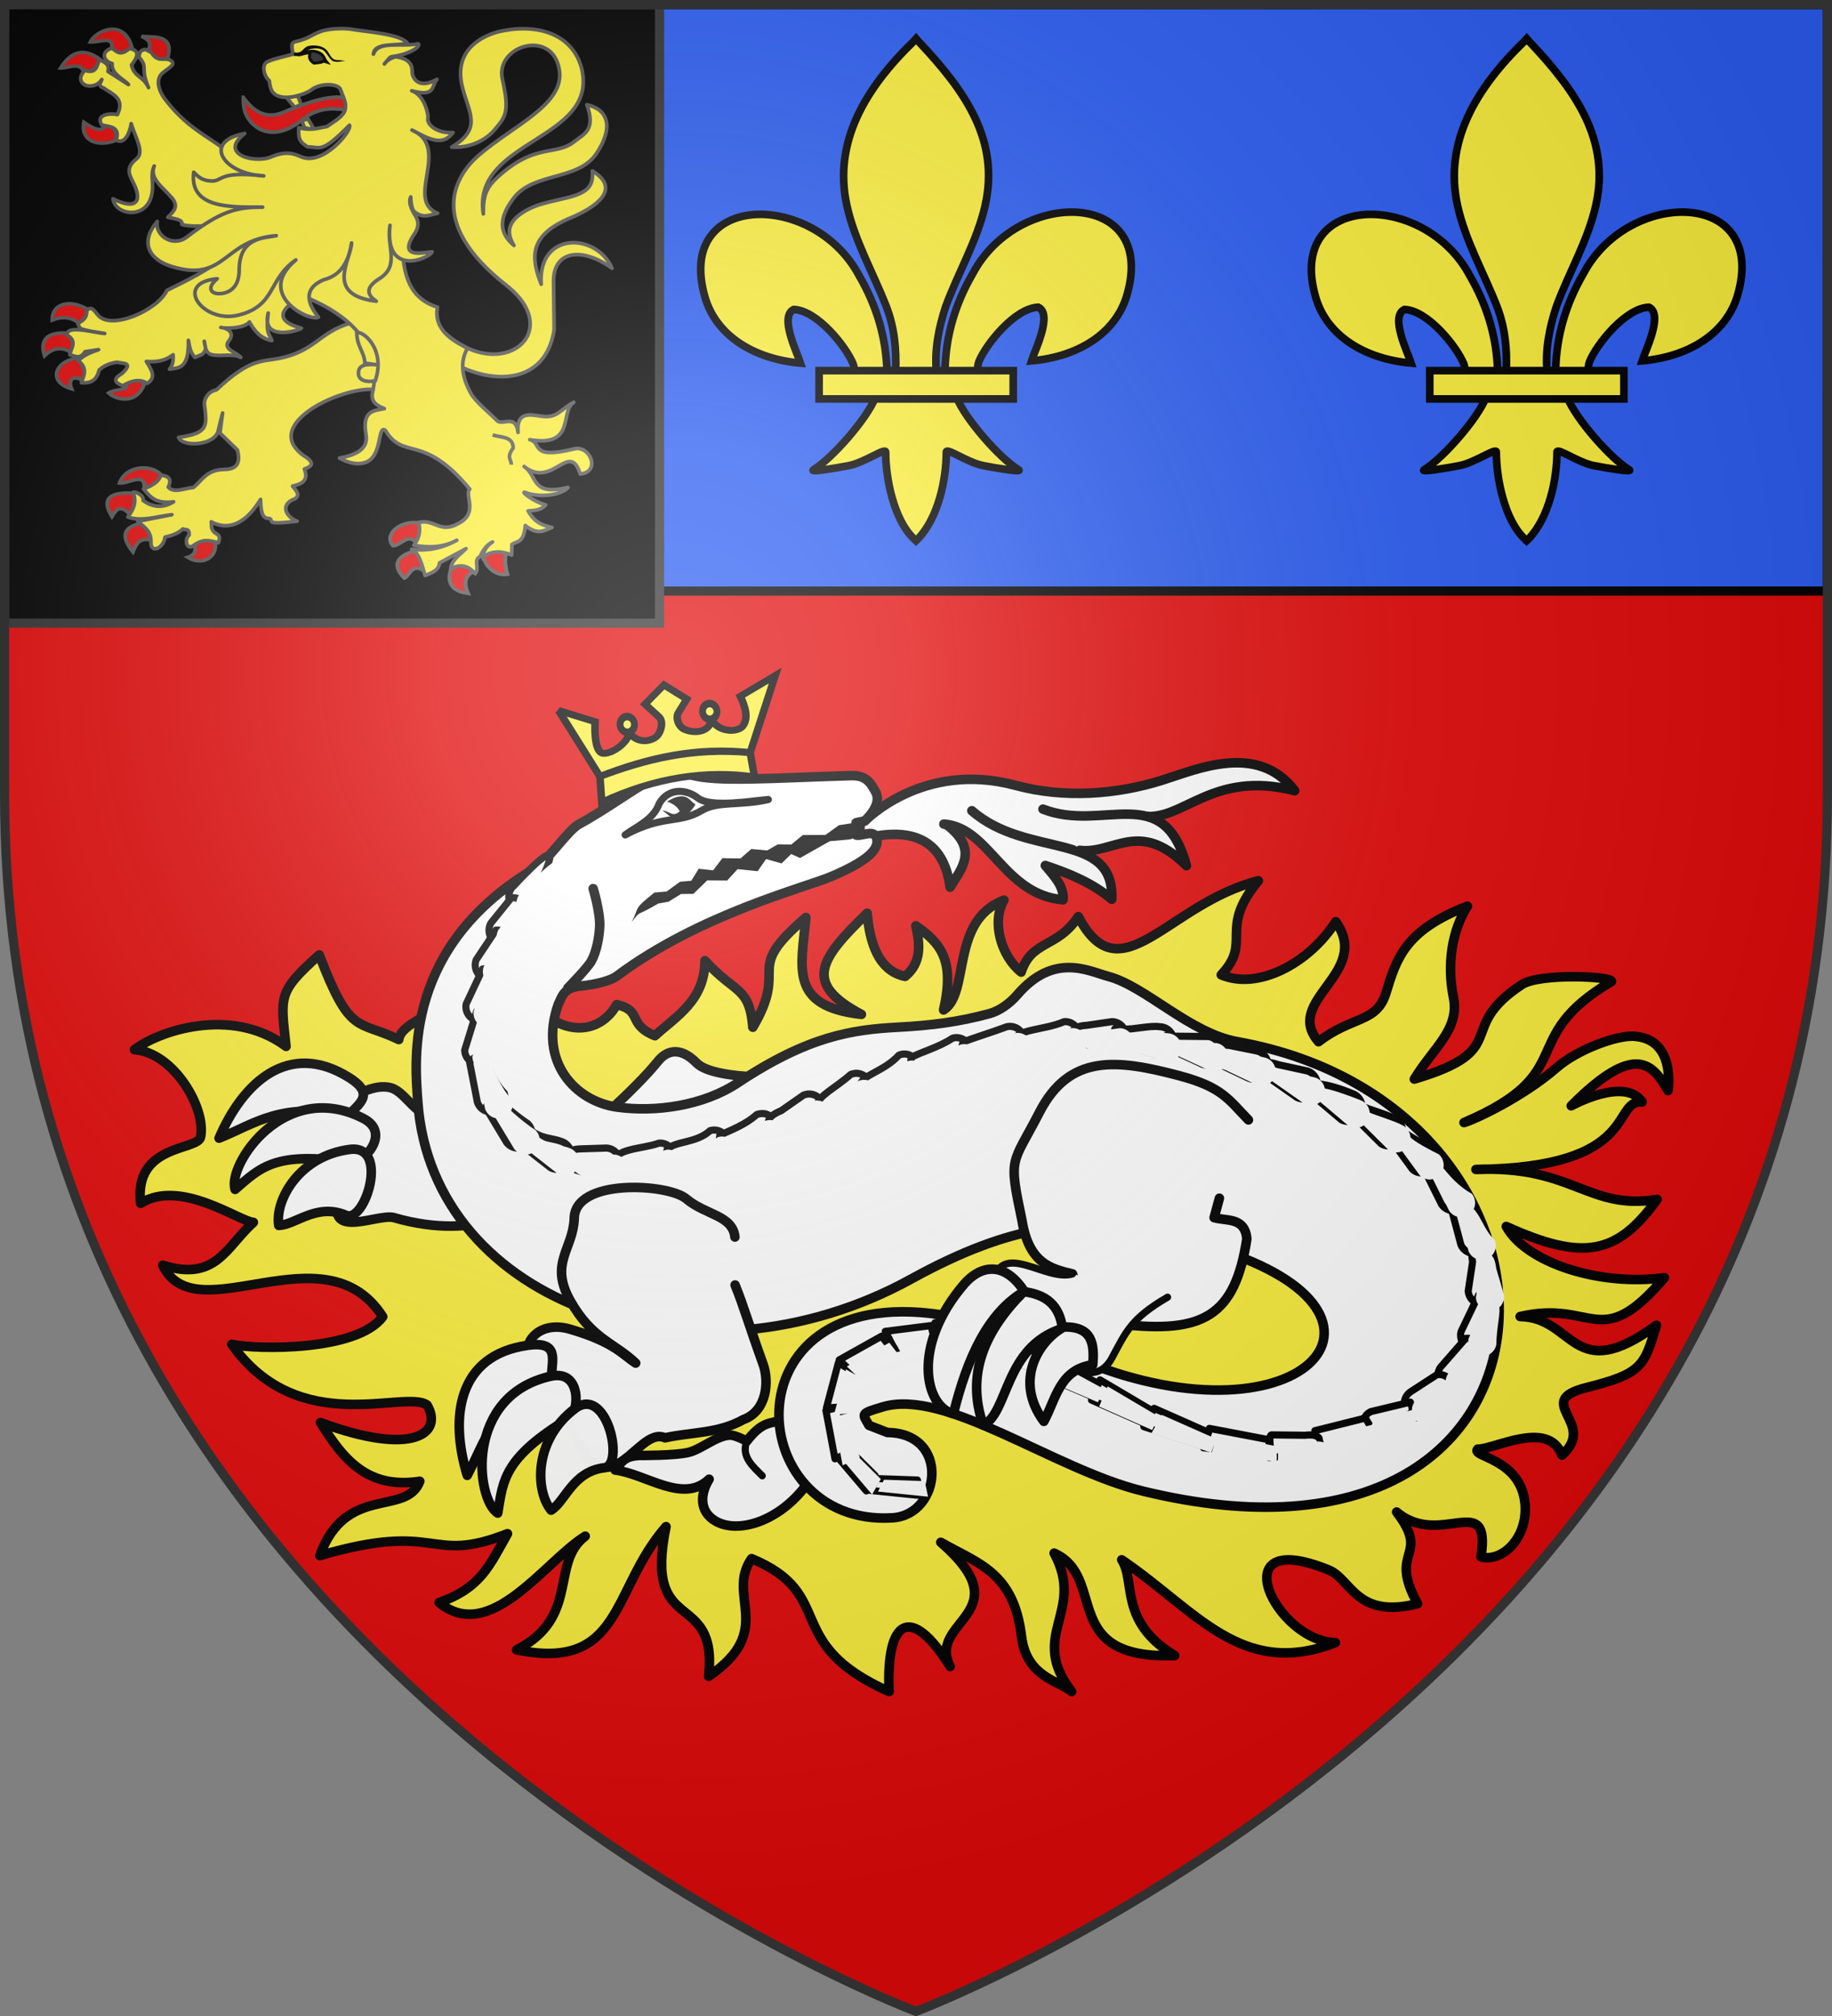 <?xml version="1.0" encoding="UTF-8" standalone="no"?>
<svg
   xmlns:dc="http://purl.org/dc/elements/1.1/"
   xmlns:cc="http://creativecommons.org/ns#"
   xmlns:rdf="http://www.w3.org/1999/02/22-rdf-syntax-ns#"
   xmlns:svg="http://www.w3.org/2000/svg"
   xmlns="http://www.w3.org/2000/svg"
   xmlns:xlink="http://www.w3.org/1999/xlink"
   xmlns:sodipodi="http://sodipodi.sourceforge.net/DTD/sodipodi-0.dtd"
   xmlns:inkscape="http://www.inkscape.org/namespaces/inkscape"
   width="600"
   height="660"
   viewBox="0 0 600 660"
   id="svg2"
   sodipodi:version="0.32"
   inkscape:version="0.47pre1"
   sodipodi:docname="Blason_ville_fr_Le_Havre-A_(Seine-Maritime).svg"
   inkscape:output_extension="org.inkscape.output.svg.inkscape"
   version="1.0">
  <rect x="0" y="0" width="600" height="660" fill="#808080" stroke="none"/>
  <sodipodi:namedview
     inkscape:window-height="706"
     inkscape:window-width="1366"
     inkscape:pageshadow="2"
     inkscape:pageopacity="0.0"
     guidetolerance="10.0"
     gridtolerance="10.0"
     objecttolerance="10.0"
     borderopacity="1.0"
     bordercolor="#666666"
     pagecolor="#ffffff"
     id="base"
     showgrid="false"
     inkscape:zoom="0.71969697"
     inkscape:cx="300"
     inkscape:cy="330"
     inkscape:window-x="-8"
     inkscape:window-y="-8"
     inkscape:current-layer="layer3"
     inkscape:object-nodes="true"
     inkscape:window-maximized="1" />
  <defs
     id="defs4">
    <inkscape:perspective
       sodipodi:type="inkscape:persp3d"
       inkscape:vp_x="0 : 330 : 1"
       inkscape:vp_y="0 : 1000 : 0"
       inkscape:vp_z="600 : 330 : 1"
       inkscape:persp3d-origin="300 : 220 : 1"
       id="perspective3308" />
    <radialGradient
       id="Gradient1"
       gradientUnits="userSpaceOnUse"
       cx="-80"
       cy="-80"
       r="405">
      <stop
         style="stop-color:#fff;stop-opacity:0.31"
         offset="0"
         id="stop7" />
      <stop
         style="stop-color:#fff;stop-opacity:0.25"
         offset="0.19"
         id="stop9" />
      <stop
         style="stop-color:#6b6b6b;stop-opacity:0.125"
         offset="0.6"
         id="stop11" />
      <stop
         style="stop-color:#000;stop-opacity:0.125"
         offset="1"
         id="stop13" />
    </radialGradient>
    <clipPath
       id="shield_cut">
      <path
         id="shield"
         d="M -298.5,-298.5 L 298.5,-298.5 L 298.5,-40 C 298.5,246.31 0,358.5 0,358.5 C 0,358.5 -298.5,246.31 -298.5,-40 L -298.5,-298.5 z" />
    </clipPath>
    <linearGradient
       id="linearGradient2893">
      <stop
         id="stop2895"
         offset="0"
         style="stop-color:white;stop-opacity:0.314" />
      <stop
         id="stop2897"
         offset="0.19"
         style="stop-color:white;stop-opacity:0.251" />
      <stop
         id="stop2901"
         offset="0.6"
         style="stop-color:#6b6b6b;stop-opacity:0.125" />
      <stop
         id="stop2899"
         offset="1"
         style="stop-color:black;stop-opacity:0.125" />
    </linearGradient>
    <g
       id="s">
      <g
         id="c">
        <path
           id="t"
           d="M 0,0 L 0,1 L 0.5,1 L 0,0 z"
           transform="matrix(0.951,0.309,-0.309,0.951,0,-1)" />
        <use
           xlink:href="#t"
           transform="scale(-1,1)"
           id="use2144"
           x="0"
           y="0"
           width="810"
           height="540" />
      </g>
      <g
         id="a">
        <use
           xlink:href="#c"
           transform="matrix(0.309,0.951,-0.951,0.309,0,0)"
           id="use2147"
           x="0"
           y="0"
           width="810"
           height="540" />
        <use
           xlink:href="#c"
           transform="matrix(-0.809,0.588,-0.588,-0.809,0,0)"
           id="use2149"
           x="0"
           y="0"
           width="810"
           height="540" />
      </g>
      <use
         xlink:href="#a"
         transform="scale(-1,1)"
         id="use2151"
         x="0"
         y="0"
         width="810"
         height="540" />
    </g>
    <g
       id="f">
      <rect
         width="100"
         height="60"
         x="-50"
         y="-30"
         style="fill:#28166f"
         id="rect1964" />
      <g
         transform="translate(0,-20)"
         style="fill:#ffffff"
         id="g1966">
        <path
           d="M -1.212,27.818 C -1.212,22.175 -2.091,20.471 -4.542,13.98 C -5.709,10.888 -5.024,7.103 -2.858,3.601 C -2.082,2.346 -1.114,1.214 0,0 C 1.114,1.214 2.082,2.346 2.858,3.601 C 5.024,7.103 5.709,10.888 4.542,13.98 C 2.091,20.471 1.212,22.175 1.212,27.818 L -1.212,27.818 z"
           id="path1968" />
        <path
           d="M 2.922,27.672 C 2.922,21.721 5.239,17.829 8.501,16.66 C 9.949,16.141 11.808,16.387 13.519,18.107 C 15.638,20.236 16.255,26.1 10.036,27.228 C 10.694,26.272 10.655,24.147 9.322,23.441 C 8.331,22.916 7.209,23.188 6.646,23.564 C 5.822,24.116 4.917,25.67 4.967,27.672 L 2.922,27.672 z"
           id="rwi" />
        <path
           d="M 1.777,30.183 C 1.79,32.191 2.795,33.518 4.516,34.257 C 4.295,34.955 3.257,36.378 1.831,36.281 C 1.55,37.787 1.282,38.632 0,40 C -1.282,38.632 -1.55,37.787 -1.831,36.281 C -3.257,36.378 -4.295,34.955 -4.516,34.257 C -2.795,33.518 -1.79,32.191 -1.777,30.183 L 1.777,30.183 z"
           id="path1971" />
        <use
           transform="scale(-1,1)"
           id="use1973"
           x="0"
           y="0"
           width="800"
           height="400"
           xlink:href="#rwi" />
        <rect
           width="15.846"
           height="3.218"
           x="-7.923"
           y="27.331"
           id="rect1975" />
      </g>
    </g>
    <g
       id="s-4">
      <g
         id="c-6">
        <path
           id="t-0"
           d="M 0,0 L 0,1 L 0.5,1 L 0,0 z"
           transform="matrix(0.951,0.309,-0.309,0.951,0,-1)" />
        <use
           xlink:href="#t-0"
           transform="scale(-1,1)"
           id="use2144-7"
           x="0"
           y="0"
           width="810"
           height="540" />
      </g>
      <g
         id="a-1">
        <use
           xlink:href="#c-6"
           transform="matrix(0.309,0.951,-0.951,0.309,0,0)"
           id="use2147-7"
           x="0"
           y="0"
           width="810"
           height="540" />
        <use
           xlink:href="#c-6"
           transform="matrix(-0.809,0.588,-0.588,-0.809,0,0)"
           id="use2149-7"
           x="0"
           y="0"
           width="810"
           height="540" />
      </g>
      <use
         xlink:href="#a-1"
         transform="scale(-1,1)"
         id="use2151-7"
         x="0"
         y="0"
         width="810"
         height="540" />
    </g>
    <g
       id="s-4-4">
      <g
         id="c-6-2">
        <path
           transform="matrix(0.951,0.309,-0.309,0.951,0,-1)"
           d="M 0,0 L 0,1 L 0.5,1 L 0,0 z"
           id="t-0-3" />
        <use
           height="540"
           width="810"
           y="0"
           x="0"
           id="use2144-7-2"
           transform="scale(-1,1)"
           xlink:href="#t-0-3" />
      </g>
      <g
         id="a-1-2">
        <use
           height="540"
           width="810"
           y="0"
           x="0"
           id="use2147-7-1"
           transform="matrix(0.309,0.951,-0.951,0.309,0,0)"
           xlink:href="#c-6-2" />
        <use
           height="540"
           width="810"
           y="0"
           x="0"
           id="use2149-7-6"
           transform="matrix(-0.809,0.588,-0.588,-0.809,0,0)"
           xlink:href="#c-6-2" />
      </g>
      <use
         height="540"
         width="810"
         y="0"
         x="0"
         id="use2151-7-8"
         transform="scale(-1,1)"
         xlink:href="#a-1-2" />
    </g>
    <g
       id="s-5">
      <g
         id="c-5">
        <path
           transform="matrix(0.951,0.309,-0.309,0.951,0,-1)"
           d="M 0,0 L 0,1 L 0.5,1 L 0,0 z"
           id="t-1" />
        <use
           height="540"
           width="810"
           y="0"
           x="0"
           id="use2144-71"
           transform="scale(-1,1)"
           xlink:href="#t-1" />
      </g>
      <g
         id="a-15">
        <use
           height="540"
           width="810"
           y="0"
           x="0"
           id="use2147-2"
           transform="matrix(0.309,0.951,-0.951,0.309,0,0)"
           xlink:href="#c-5" />
        <use
           height="540"
           width="810"
           y="0"
           x="0"
           id="use2149-76"
           transform="matrix(-0.809,0.588,-0.588,-0.809,0,0)"
           xlink:href="#c-5" />
      </g>
      <use
         height="540"
         width="810"
         y="0"
         x="0"
         id="use2151-1"
         transform="scale(-1,1)"
         xlink:href="#a-15" />
    </g>
    <g
       id="f-4">
      <rect
         width="100"
         height="60"
         x="-50"
         y="-30"
         style="fill:#28166f"
         id="rect1964-0" />
      <g
         transform="translate(0,-20)"
         style="fill:#ffffff"
         id="g1966-9">
        <path
           d="M -1.212,27.818 C -1.212,22.175 -2.091,20.471 -4.542,13.98 C -5.709,10.888 -5.024,7.103 -2.858,3.601 C -2.082,2.346 -1.114,1.214 0,0 C 1.114,1.214 2.082,2.346 2.858,3.601 C 5.024,7.103 5.709,10.888 4.542,13.98 C 2.091,20.471 1.212,22.175 1.212,27.818 L -1.212,27.818 z"
           id="path1968-4" />
        <path
           d="M 2.922,27.672 C 2.922,21.721 5.239,17.829 8.501,16.66 C 9.949,16.141 11.808,16.387 13.519,18.107 C 15.638,20.236 16.255,26.1 10.036,27.228 C 10.694,26.272 10.655,24.147 9.322,23.441 C 8.331,22.916 7.209,23.188 6.646,23.564 C 5.822,24.116 4.917,25.67 4.967,27.672 L 2.922,27.672 z"
           id="rwi-8" />
        <path
           d="M 1.777,30.183 C 1.79,32.191 2.795,33.518 4.516,34.257 C 4.295,34.955 3.257,36.378 1.831,36.281 C 1.55,37.787 1.282,38.632 0,40 C -1.282,38.632 -1.55,37.787 -1.831,36.281 C -3.257,36.378 -4.295,34.955 -4.516,34.257 C -2.795,33.518 -1.79,32.191 -1.777,30.183 L 1.777,30.183 z"
           id="path1971-8" />
        <use
           transform="scale(-1,1)"
           id="use1973-2"
           x="0"
           y="0"
           width="800"
           height="400"
           xlink:href="#rwi-8" />
        <rect
           width="15.846"
           height="3.218"
           x="-7.923"
           y="27.331"
           id="rect1975-4" />
      </g>
    </g>
  </defs>
  <g
     id="layer4"
     inkscape:label="Fond écu"
     inkscape:groupmode="layer"
     transform="translate(300,300)">
    <use
       xlink:href="#shield"
       id="use18"
       style="fill:#e20909"
       x="0"
       y="0"
       width="600"
       height="660" />
    <rect
       style="fill:#2b5df2;fill-opacity:1;fill-rule:nonzero;stroke:#000000;stroke-width:3;stroke-opacity:1"
       id="rect2843"
       width="597"
       height="192"
       x="-298.5"
       y="-298.5" />
    <rect
       style="fill:#000000;fill-opacity:1;fill-rule:nonzero;stroke:#313131;stroke-width:3;stroke-opacity:1"
       id="rect4730"
       width="214.5"
       height="202.5"
       x="-298.5"
       y="-298.5" />
    <g
       transform="translate(-1428.959,-1033.154)"
       inkscape:label="Meubles"
       id="g2807" />
    <g
       transform="translate(-214.025,-313.335)"
       inkscape:label="Meubles"
       id="g4626" />
  </g>
  <g
     id="layer3"
     inkscape:label="Meubles"
     inkscape:groupmode="layer"
     transform="translate(300,300)">
    <g
       id="g4433">
      <path
         sodipodi:nodetypes="cssssscscccsscsscsscsccscc"
         id="path3833-7"
         d="m -154.511,-191.256 c 18.642,17.269 39.942,0.046 20.369,-15.317 -26.836,-21.063 -16.235,-36.453 -8.991,-42.651 11.639,-9.959 28.055,-16.647 26.34,-27.793 -2.132,-13.86 -21.175,-8.045 -18.663,2.965 2.472,10.836 0.93,12.308 -2.409,16.358 -3.954,4.797 -10.223,6.208 -14.194,5.844 10.326,-6.231 5.447,-11.249 3.409,-19.974 -2.604,-11.146 5.27,-15.867 11.495,-17.697 12.058,-2.977 24.254,-0.005 27.552,11.534 6.299,24.032 -35.986,23.462 -32.109,48.02 0.027,-5.009 0.281,-8.004 4.67,-12.018 12.518,-11.45 18.953,-6.73 25.18,-11.696 3.045,-2.428 7.11,-3.685 4.066,-12.032 7.112,1.56 8.796,7.42 3.156,15.952 -5.93,8.971 -20.605,6.053 -27.114,14.594 -6.379,8.369 -3.212,12.64 0.078,15.519 -2.361,-3.885 -2.5,-7.782 3.921,-11.416 2.695,-1.525 5.207,-2.324 11.957,-3.829 7.605,-1.696 10.29,-3.56 9.811,-9.138 9.709,5.894 1.181,11.899 -7.289,15.424 -13.678,5.692 -12.825,13.019 -9.477,21.672 -1.198,-17.351 18.092,-17.015 23.215,-5.218 -9.387,-6.858 -19.3,-6.234 -19.166,4.458 l 0.195,15.557 c -3.239,21.603 -27.507,17.659 -40.387,5.717"
         style="fill:#fcef3c;fill-opacity:1;stroke:#555555;stroke-width:1.196;stroke-linejoin:round;stroke-miterlimit:4;stroke-opacity:1;stroke-dasharray:none" />
      <path
         style="fill:#e20909;fill-opacity:1;stroke:#555555;stroke-width:1.196;stroke-miterlimit:4;stroke-opacity:1;stroke-dasharray:none"
         d="m -220.329,-268.142 c -0.088,4.023 0.834,7.75 5.394,10.409 4.78,2.274 9.654,0.476 14.56,-3.503 5.185,-4.092 11.422,-3.374 15.361,-2.36 0.648,-1.892 -0.147,-2.661 0.029,-3.928 -5.887,-2.088 -14.459,1.153 -20.985,3.783 -6.533,3.258 -10.815,0.528 -14.359,-4.401 z"
         id="path3835-6"
         sodipodi:nodetypes="ccccccc" />
      <g
         transform="matrix(0.427,0,0,0.383,-615.596,-325.556)"
         id="g3892"
         style="fill:#e20909;stroke:#555555;stroke-width:2.954;stroke-opacity:1">
        <path
           style="fill:#e20909;fill-opacity:1;stroke:#555555;stroke-width:2.954;stroke-linejoin:miter;stroke-miterlimit:4;stroke-opacity:1;stroke-dasharray:none"
           d="m 862.664,472.577 c -7.189,-9.211 -27.083,-8.293 -31.832,7.086 6.816,0.679 19.456,-9.608 19.006,3.82 8.305,-0.468 10.708,-4.693 12.826,-10.906 z"
           id="path3838"
           sodipodi:nodetypes="cccc" />
        <path
           style="fill:#e20909;fill-opacity:1;stroke:#555555;stroke-width:2.954;stroke-miterlimit:4;stroke-opacity:1;stroke-dasharray:none"
           d="m 838.453,505.987 c -7.479,-8.031 -10.061,-3.885 -13.504,2.243 -8.187,-14.961 -2.041,-21.174 16.371,-19.903 2.196,4.713 1.024,12.246 -2.866,17.66 z"
           id="path3840"
           sodipodi:nodetypes="cccc" />
        <path
           style="fill:#e20909;fill-opacity:1;stroke:#555555;stroke-width:2.954;stroke-miterlimit:4;stroke-opacity:1;stroke-dasharray:none"
           d="m 847.459,514.084 c -13.091,2.806 -16.482,10.313 -6.395,24.352 2.187,-5.864 4.357,-11.75 12.534,-10.303 1.483,-4.79 -0.707,-9.68 -6.139,-14.049 z"
           id="path3842"
           sodipodi:nodetypes="cccc" />
        <path
           style="fill:#e20909;fill-opacity:1;stroke:#555555;stroke-width:2.954;stroke-miterlimit:4;stroke-opacity:1;stroke-dasharray:none"
           d="m 887.874,531.879 c 2.561,5.973 -0.09,9.656 -4.86,11.239 9.902,6.854 22.754,1.965 21.231,-13.112 -7.109,-4.021 -11.075,-2.607 -16.371,1.873 z"
           id="path3844"
           sodipodi:nodetypes="cccc" />
      </g>
      <path
         sodipodi:nodetypes="cscccsccccccccccccccccccccccccccccccccc"
         id="path3846"
         d="m -185.822,-194.048 c -9.626,3.034 -11.324,9.121 -22.779,11.386 -5.542,1.095 -9.575,-0.073 -20.501,10.294 -2.753,0.533 -4.062,2.958 -3.962,4.663 0.873,7.169 1.459,9.523 -8.458,10.894 1.208,3.308 11.925,2.727 12.986,-2.186 0.166,-0.768 1.438,-5.784 1.438,-5.784 l -0.868,6.564 5.698,5.501 c 1.036,3.795 0.305,6.41 -4.366,6.395 -5.846,0.156 -7.135,3.638 -10.061,5.927 -2.808,0.196 -6.378,1.983 -8.194,-0.132 1.507,-3.275 -0.616,-3.655 -2.436,-3.923 -0.542,1.985 -2.651,3.419 -5.695,4.523 2.078,2.317 3.655,5.011 9.871,4.211 -3.822,2.312 -7.058,1.625 -9.956,-0.389 0.276,-1.935 -2.789,-3.077 -3.332,-2.73 1.313,3.047 0.179,5.647 -1.708,8.11 4.532,1.561 9.571,-0.209 14.427,-0.78 l -11.2,2.184 c 1.924,1.775 4.462,2.875 4.366,6.863 -0.153,3.755 4.067,2.089 4.605,-1.694 1.694,-0.406 4.034,-0.968 5.835,-2.673 1.152,0.476 2.185,-0.288 2.056,2.028 -1.59,1.248 -0.933,4.843 1.174,3.548 3.211,-2.276 4.831,-1.995 8.398,-1.052 0.184,-0.832 0.834,-1.957 -0.352,-2.789 -2.312,-1.269 -1.771,-2.516 -1.976,-4.074 2.91,1.589 9.447,3.641 16.135,-7.33 0.128,3.471 0.311,6.353 2.87,6.228 1.79,0.575 -2.256,2.274 9.112,0.901 -3.184,-1.069 -6.201,-5.381 -0.597,-7.383 1.76,-1.371 0.102,-2.742 -0.896,-4.113 3.806,-0.806 5.133,-2.292 3.877,-5.594 2.505,-0.86 3.077,-1.857 1.03,-3.548 -16.787,-10.219 10.193,-23.188 21.429,-22.52 l 9.491,-4.991 -6.074,-17 -11.39,0.468 z"
         style="fill:#fcef3c;fill-opacity:1;stroke:#555555;stroke-width:1.196;stroke-linejoin:round;stroke-miterlimit:4;stroke-opacity:1;stroke-dasharray:none" />
      <g
         transform="matrix(0.427,0,0,0.383,-615.596,-325.556)"
         id="g3882"
         style="fill:#e20909;stroke:#555555;stroke-width:2.954;stroke-opacity:1">
        <path
           style="fill:#e20909;fill-opacity:1;stroke:#555555;stroke-width:2.954;stroke-miterlimit:4;stroke-opacity:1;stroke-dasharray:none"
           d="m 799.626,342.685 c -5.852,-4.625 -12.566,-5.83 -20.463,-2.342 -0.057,-14.538 13.622,-18.222 27.625,-8.898 -1.412,4.639 -3.066,9.057 -7.162,11.239 z"
           id="path3849-1"
           sodipodi:nodetypes="cccc" />
        <path
           style="fill:#e20909;fill-opacity:1;stroke:#555555;stroke-width:2.954;stroke-miterlimit:4;stroke-opacity:1;stroke-dasharray:none"
           d="m 773.279,370.783 c -3.418,-12.474 0.548,-20.053 16.882,-19.435 2.937,3.871 7.292,6.562 3.069,16.391 -7.789,-5.239 -14.203,-2.924 -19.952,3.044 z"
           id="path3851-8"
           sodipodi:nodetypes="cccc" />
        <path
           style="fill:#e20909;fill-opacity:1;stroke:#555555;stroke-width:2.954;stroke-miterlimit:4;stroke-opacity:1;stroke-dasharray:none"
           d="m 798.091,372.89 c 4.945,6.322 8.192,12.644 4.349,18.966 -8.001,-5.031 -11.16,0.056 -8.441,7.259 -18.46,-5.811 -12.894,-23.613 4.093,-26.225 z"
           id="path3853-9"
           sodipodi:nodetypes="cccc" />
        <path
           style="fill:#e20909;fill-opacity:1;stroke:#555555;stroke-width:2.954;stroke-miterlimit:4;stroke-opacity:1;stroke-dasharray:none"
           d="m 834.925,394.666 c 5.494,-3.164 10.533,-2.989 15.347,-1.171 -5.979,20.376 -22.706,14.735 -27.881,9.132 4.344,-3.472 17.501,-2.216 12.534,-7.961 z"
           id="path3855-2"
           sodipodi:nodetypes="cccc" />
      </g>
      <g
         transform="matrix(0.427,0,0,0.383,-615.596,-325.556)"
         id="g3912"
         style="fill:#e20909;stroke:#555555;stroke-width:2.954;stroke-opacity:1">
        <path
           style="fill:#e20909;fill-opacity:1;stroke:#555555;stroke-width:2.954;stroke-miterlimit:4;stroke-opacity:1;stroke-dasharray:none"
           d="m 828.018,186.74 c -13.821,6.043 -27.245,0.561 -24.556,-15.454 6.568,4.735 12.686,9.137 16.626,3.044 5.688,0.234 9.047,3.454 7.929,12.41 z"
           id="path3858"
           sodipodi:nodetypes="cccc" />
        <path
           style="fill:#e20909;fill-opacity:1;stroke:#555555;stroke-width:2.954;stroke-miterlimit:4;stroke-opacity:1;stroke-dasharray:none"
           d="m 802.951,127.031 c -3.538,-7.427 -11.438,-1.875 -17.394,-2.107 8.263,-14.803 18.254,-17.275 29.928,-7.727 -2.034,6.026 -3.863,12.314 -12.534,9.834 z"
           id="path3860"
           sodipodi:nodetypes="cccc" />
        <path
           style="fill:#e20909;fill-opacity:1;stroke:#555555;stroke-width:2.954;stroke-miterlimit:4;stroke-opacity:1;stroke-dasharray:none"
           d="m 808.322,102.68 c 6.403,0.636 18.509,-6.186 16.371,5.62 4.844,5.576 10.078,4.721 15.603,-0.937 -6.061,-25.406 -27.664,-14.525 -31.974,-4.683 z"
           id="path3862"
           sodipodi:nodetypes="cccc" />
        <path
           style="fill:#e20909;fill-opacity:1;stroke:#555555;stroke-width:2.954;stroke-miterlimit:4;stroke-opacity:1;stroke-dasharray:none"
           d="m 852.574,110.641 c 3.55,-8.068 -0.098,-10.078 -4.86,-12.878 l 7.93,0.468 c 13.867,0.447 14.36,8.546 12.022,18.264 -7.023,3.064 -10.621,-2.492 -15.092,-5.854 z"
           id="path3864"
           sodipodi:nodetypes="ccccc" />
      </g>
      <g
         transform="matrix(0.427,0,0,0.383,-615.596,-325.556)"
         id="g3902"
         style="fill:#e20909;stroke:#555555;stroke-width:2.954;stroke-opacity:1">
        <path
           style="fill:#e20909;fill-opacity:1;stroke:#555555;stroke-width:2.954;stroke-miterlimit:4;stroke-opacity:1;stroke-dasharray:none"
           d="m 1060.277,513.615 c 3.647,6.117 0.999,11.122 -2.814,15.922 -6.093,-6.431 -11.189,3.576 -16.882,3.746 -7.365,-9.437 4.844,-21.822 19.696,-19.669 z"
           id="path3867"
           sodipodi:nodetypes="cccc" />
        <path
           style="fill:#e20909;fill-opacity:1;stroke:#555555;stroke-width:2.954;stroke-miterlimit:4;stroke-opacity:1;stroke-dasharray:none"
           d="m 1063.602,554.123 c 0.897,-4.801 1.242,-9.466 -6.906,-16.156 -11.329,3.055 -18.268,10.955 -7.418,22.947 3.764,-1.828 5.655,-12.549 14.324,-6.79 z"
           id="path3869"
           sodipodi:nodetypes="cccc" />
        <path
           style="fill:#e20909;fill-opacity:1;stroke:#555555;stroke-width:2.954;stroke-miterlimit:4;stroke-opacity:1;stroke-dasharray:none"
           d="m 1085.345,552.25 c 7.949,-6.469 14.594,-1.902 15.859,3.746 -5.95,4.148 -6.171,10.254 -3.069,18.03 -17.189,-2.61 -15.062,-14.877 -12.79,-21.776 z"
           id="path3871-7"
           sodipodi:nodetypes="cccc" />
        <path
           style="fill:#e20909;fill-opacity:1;stroke:#555555;stroke-width:2.954;stroke-miterlimit:4;stroke-opacity:1;stroke-dasharray:none"
           d="m 1127.295,539.138 c -1.437,5.246 -0.348,13.895 0.941,18.517 -11.056,1.957 -17.877,-9.844 -18.335,-15.239 4.608,-5.117 8.694,-6.9 17.394,-3.278 z"
           id="path3873"
           sodipodi:nodetypes="cccc" />
      </g>
      <path
         sodipodi:nodetypes="ccccccsccccccsscscscccccscccccccccccccccccccccccscsccccccccscscccccccccccccccccccccscccscccccsccccsscccccccc"
         id="path3875"
         d="m -263.287,-284.219 c -3.602,0.917 -3.15,4.16 0.019,5.028 -0.367,3.463 3.765,5.012 5.343,6.877 l -6.706,-4.296 c 0.641,-2.548 -1.3,-2.978 -2.689,-3.859 -1.097,1.693 -0.779,4.793 -4.83,3.519 -2.699,2.448 -1.114,4.84 1.062,5.073 1.885,0.202 3.492,-0.594 4.432,-2.087 -0.239,0.968 -1.518,2.057 0.548,2.755 2.876,2.069 7.115,3.301 4.565,8.714 -2.695,-0.517 -7.203,0.021 -5.112,3.409 2.104,0.63 6.24,0.248 4.697,4.964 2.961,1.615 4.573,-2.765 4.919,-5.418 1.161,4.161 4.509,9.374 1.803,11.487 -4.021,3.139 -2.2,5.578 -0.946,8.169 2.985,6.169 0.369,8.594 -6.82,4.959 0.561,5.145 10.341,6.942 12.507,-0.586 1.232,-4.281 -0.55,-6.885 1.006,-10.124 -1.684,4.063 2.868,7.019 5.656,10.264 2.595,3.021 0.688,4.57 -1.212,6.505 2.232,0.48 5.058,0.719 4.565,2.318 2.508,0.996 7.786,0.278 10.323,0.647 l 2.014,11.248 c -3.981,3.07 -10.615,6.545 -17.22,9.734 -2.825,6.371 -18.448,13.39 -22.684,7.942 -1.342,-1.726 -1.983,-2.646 -3.438,-1.559 -0.324,1.406 0.268,2.736 -3.087,4.419 l 0.813,1.65 c 2.981,1.039 5.386,1.132 8.05,1.65 -3.886,-0.378 -11.703,-2.633 -12.287,-0.006 l -0.328,0.333 c 3.969,2.206 1.482,4.422 1.212,6.628 1.655,0.401 3.307,1.656 4.963,-0.996 l 4.432,-0.668 c -4.215,1.379 -5.253,2.435 -6.722,3.532 3.3,2.628 1.909,4.938 1.079,7.283 2.907,0.248 5.012,-0.599 5.808,-4.109 1.745,-1.718 4.133,-2.354 5.878,-2.614 1.809,0.545 5.701,-0.127 1.61,3.737 -3.185,1.828 -2.25,3.033 0.266,3.982 2.685,-1.54 5.366,-2.445 8.05,-0.777 2.375,-1.569 2.233,-3.333 -0.319,-7.173 4.722,0.337 6.842,-0.809 8.768,-2.196 -0.004,1.499 0.186,2.95 -1.195,4.732 2.68,-0.506 6.461,0.248 6.196,-9.448 0.412,1.863 0.439,3.726 2.12,5.589 l 2.448,-1.022 c 1.784,-1.875 0.764,-2.395 0.639,-4.269 0.39,1.74 0.291,3.848 2.423,4.396 2.874,0.739 6.622,-0.554 9.528,0.895 -1.366,-1.727 -6.111,-2.665 -3.9,-5.418 2.073,-2.581 -0.373,-4.233 -2.637,-4.404 1.557,0.413 7.585,0.42 9.371,-1.791 2.371,4.357 4.986,5.742 7.357,6.104 -0.666,-2.155 -2.09,-1.861 -1.212,-9.007 -2.454,9.843 11.015,5.388 10.888,4.929 -10.022,-2.544 -5.909,-7.359 0.697,-10.406 16.174,6.404 26.072,16.992 22.458,32.089 -0.149,2.911 1.927,3.782 4,4.664 -3.693,0.725 -7.33,0.686 -6.009,8.51 0.777,4.599 -2.96,6.622 -8.681,7.692 1.992,1.113 5.819,2.734 9.101,1.147 4.971,-2.405 3.364,-12.144 5.921,-10.216 6.124,10.041 12.229,0.624 27.641,19.215 -1.866,1.93 3.035,7.823 -3.722,11.265 -6.061,3.423 -7.829,-1.607 -13.03,-0.327 0.691,2.839 0.307,4.829 -1.527,7.46 4.678,0.79 9.348,0.862 14.026,-1.65 -4.594,2.559 -9.799,3.649 -14.789,2.946 2.779,1.405 3.459,5.689 4.432,8.592 2.141,-0.894 4.494,-1.619 4.681,-4.119 l 8.698,-4.664 c -1.975,2.018 -4.672,3.611 -5.013,6.587 3.476,-1.83 5.995,-0.833 8.017,1.637 1.614,-2.063 -0.834,-4.383 1.677,-5.709 0.607,-1.626 1.941,-3.68 4,-4.71 -2.365,1.464 -3.358,4.013 -3.043,5.604 -0.273,-0.768 3.179,-3.905 9.306,-1.325 l 0.078,-3.461 c 1.687,-1.202 3.918,-0.346 4.399,-6.205 4.176,3.265 5.947,1.684 8.731,0.641 -4.873,-1.037 -6.352,-2.951 -7.816,-5.414 2.164,-0.208 4.084,-0.141 5.756,-1.969 -4.198,-1.103 -8.479,-4.713 -6.72,-4.073 5.777,2.102 12.592,0.394 14.042,-1.65 -12.316,2.933 -9.768,-3.697 -14.374,-6.86 9.313,7.47 14.804,-8.734 18.374,2.468 6.882,-0.715 3.208,-9.485 -1.942,-8.237 -14.98,3.629 -10.281,-1.955 -14.598,-3.014 15.229,2.561 9.737,-9.262 14.408,-12.224 -4.474,2.341 -5.351,5.384 -10.765,4.533 -3.668,-0.549 -8.051,-1.552 -7.469,5.319 -0.797,-5.938 -4.555,-2.416 -6.689,-3.669 -3.256,-3.27 -7.319,-6.392 -8.89,-9.319 -2.169,-4.042 -3.939,-9.385 -1.007,-14.54 -3.094,-1.793 -11.283,-5.192 -9.821,-13.48 -13.439,-4.128 -10.825,-18.578 -12.475,-30.467 l -51.728,-16.543 c -8.75,-8.585 -16.447,-9.741 -25.113,-21.207 -1.983,-2.623 -3.115,-6.452 -0.661,-8.492 2.018,-1.677 5.066,-3.027 2.089,-4.314 -1.925,-0.57 -3.851,0.801 -5.776,-2.318 l -1.876,-0.996 c -1.403,-0.002 -2.186,0.774 -2.158,2.537 3.091,3.551 0.205,3.33 3.087,9.928 -1.828,-3.956 -4.67,-3.353 -5.583,-7.392 1.804,-2.278 3.145,-4.854 -0.724,-5.401 -2.851,2.559 -4.156,1.019 -5.627,-0.109 z"
         style="fill:#fcef3c;fill-opacity:1;stroke:#555555;stroke-width:1.196;stroke-linejoin:round;stroke-miterlimit:4;stroke-opacity:1;stroke-dasharray:none" />
      <path
         sodipodi:nodetypes="cccccc"
         id="path3877"
         d="m -183.164,-191.106 c 0.064,4.729 2.532,6.273 2.658,10.003 l 4.815,0.645 c -3.952,-0.552 -6.872,-0.265 -6.903,2.474 -0.15,2.589 2.659,3.226 5.505,2.651 3.473,-10.287 -3.921,-16.378 -6.074,-15.774 z"
         style="fill:#fcef3c;fill-opacity:1;stroke:#555555;stroke-width:1.196;stroke-miterlimit:4;stroke-opacity:1;stroke-dasharray:none" />
      <path
         sodipodi:nodetypes="ccc"
         id="path3879"
         d="m -138.65,-157.63 c 2.639,0.96 6.632,0.302 6.739,4.289 -2.437,3.276 -0.503,3.679 -0.664,5.459"
         style="opacity:0.98;fill:none;stroke:#555555;stroke-width:1.196;stroke-miterlimit:4;stroke-opacity:1;stroke-dasharray:none" />
      <path
         sodipodi:nodetypes="ccccc"
         style="fill:#fcef3c;fill-opacity:1;stroke:#555555;stroke-width:1.196;stroke-miterlimit:4;stroke-opacity:1;stroke-dasharray:none"
         d="m -197.138,-257.706 -2.007,-3.4 -1.955,0.607 0.707,2.167 c 1.829,0.709 1.707,0.421 3.255,0.626 z"
         id="path3881-9" />
      <path
         sodipodi:nodetypes="ccccc"
         id="path3883"
         d="m -206.133,-268.028 3.676,-0.6 1.081,2.885 -2.128,0.876 -2.629,-3.16 z"
         style="fill:#fcef3c;fill-opacity:1;stroke:#555555;stroke-width:1.196;stroke-miterlimit:4;stroke-opacity:1;stroke-dasharray:none" />
      <path
         sodipodi:nodetypes="csscscssccccscssccscccscscccccccccscsscscsccsccssccccss"
         id="path3885"
         d="m -188.488,-270.706 c -0.656,-1.927 -6.522,-2.26 -9.535,0.129 -1.513,1.199 -9.537,4.363 -12.575,0.841 -0.636,-0.737 -1.034,-2.03 -1.199,-3.832 -1.718,-1.362 -2.785,-5.348 -0.493,-6.301 2.718,-1.131 5.481,-1.59 8.222,-2.384 -0.022,-1.363 -1.067,-3.671 0.716,-4.073 4.504,-1.017 5.089,-2.161 8.353,-3.378 1.547,-0.577 5.369,-1.217 9.489,-0.805 5.531,0.931 16.5,1.599 18.882,4.549 -2.614,1.197 -10.825,-0.437 -11.067,3.685 1.504,-4.53 9.107,-2.275 14.665,-3.393 1.11,0.915 -3.257,3.53 -8.117,4.121 -1.315,0.16 -1.219,0.455 -2.971,2.498 0.784,-1.269 3.09,-2.482 4.072,-2.324 5.934,0.956 4.854,4.547 5.098,5.592 0.606,2.59 3.14,4.524 8.043,1.756 -1.922,2.341 -0.388,5.85 -8.244,3.742 4.307,1.381 5.478,8.039 5.31,8.797 -0.523,2.37 3.108,5.274 8.222,4.868 -3.501,4.632 -7.659,2.245 -13.463,-0.794 13.021,5.564 -2.512,22.96 8.406,27.216 -2.479,0.425 -4.514,1.977 -7.626,-0.507 -0.563,-0.45 -1.162,-2.397 -1.179,-4.829 -1.047,2.348 0.983,5.221 1.64,6.363 0.942,1.639 1.266,3.517 -0.815,6.325 -4.757,7.527 3.188,5.551 6.167,5.265 -0.633,2.08 -15.716,8.686 -13.784,-8.643 -1.261,6.821 3.384,13.086 -3.383,17.385 -5.166,3.193 -3.848,5.561 -1.105,7.455 -17.055,-2.083 -8.327,-13.4 -8.084,-19.078 -0.918,5.431 -2.97,10.457 -9.068,12.021 -7.972,3.319 -4.284,9.147 -1.794,12.291 -3.272,1.506 -20.721,-7.604 -7.395,-18.749 -9.097,6.13 -6.427,15.192 -19.065,18.121 -11.516,2.669 -21.173,-10.695 -6.69,-11.962 -3.54,2.893 -2.118,5.011 0.846,4.868 4.006,-0.193 6.353,-2.995 6.343,-7.63 -0.024,-11.085 8.48,-10.533 12.157,-11.344 -17.525,1.355 -16.444,15.517 -34.193,10.111 -7.483,-2.279 -10.628,-7.863 -4.784,-14.793 -0.876,4.595 5.096,8.655 9.714,5.111 10.92,-8.38 16.147,-9.8 24.79,-9.767 -10.823,0.041 -24.034,0.366 -22.579,-11.437 1.953,1.983 3.095,2.696 5.633,2.86 4.061,0.263 2.107,-3.412 17.309,-1.655 -13.425,-0.603 -20.196,-11.425 -6.227,-13.877 -8.773,6.799 3.253,9.969 8.759,7.63 5.083,-2.159 7.659,-0.866 9.818,0.03 7.233,3.001 16.772,-8.852 15.721,-10.387 -9.244,9.46 -9.432,7.096 -13.678,7.1 -2.716,-1.547 -3.151,-2.932 -2.897,-6.293 3.999,1.12 6.47,0.06 9.216,-0.363 2.54,-1.775 5.377,-3.314 5.917,-5.437 0.602,-2.366 -0.669,-4.263 -1.496,-6.694 z"
         style="fill:#fcef3c;fill-opacity:1;stroke:#555555;stroke-width:1.196;stroke-linejoin:round;stroke-miterlimit:4;stroke-opacity:1;stroke-dasharray:none" />
      <path
         sodipodi:nodetypes="ccccccscc"
         id="path3887-5"
         style="fill:#313131;stroke:#000000;stroke-width:0.971;stroke-opacity:1"
         d="m -202.052,-282.081 c 3.029,-1.589 7.314,-1.895 8.498,1.662 l 0.585,0.745 -1.095,-0.329 c -0.595,0.468 -1.445,0.482 -2.21,0.58 l -0.892,0.084 c -1.147,-0.667 -1.707,-1.798 -1.38,-2.657 0.566,-1.487 -2.627,-0.108 -3.506,-0.084 l 0,0 z" />
      <path
         sodipodi:nodetypes="cccccccsccsc"
         id="path3870"
         d="m -199.132,-284.907 c -1.448,0.493 -1.666,1.792 -3.178,2.109 -0.651,0.064 -1.242,-0.048 -1.242,-0.048 l -0.254,1.126 c 0,0 0.749,0.146 1.629,0.06 1.781,0.015 2.186,-1.545 3.511,-2.181 1.652,-0.444 3.701,-0.558 4.967,0.623 1.268,1.516 1.823,2.791 2.693,3.186 1.269,0.575 2.742,0.087 4.112,-0.038 l -1.358,-0.175 c -1.492,-0.314 -2.454,0.648 -4.157,-2.496 -1.293,-2.387 -4.579,-2.701 -6.725,-2.166 z"
         style="fill:#000000;fill-opacity:1;stroke:none" />
    </g>
    <g
       id="g4357">
      <path
         d="m 9.504,-179.039 c 0.285,-11.152 3.35,-21.517 9.058,-31.34 14.943,-28.293 60.584,-27.618 50.523,6.986 -3.707,12.751 -16.302,20.245 -31.264,21.531 1.08,-3.36 7.02,-15.237 2.225,-17.561 -7.668,0.261 -17.189,12.187 -19.479,17.874 -0.331,0.816 -0.238,1.76 -0.607,2.563"
         style="fill:#fcef3c;fill-opacity:1;fill-rule:evenodd;stroke:#000000;stroke-width:2.5;stroke-linecap:butt;stroke-linejoin:miter;stroke-miterlimit:4;stroke-opacity:1;stroke-dasharray:none;display:inline"
         id="path1876"
         sodipodi:nodetypes="ccscscc" />
      <path
         d="m -9.504,-178.302 c -0.285,-11.152 -3.35,-21.517 -9.058,-31.34 -14.943,-28.293 -60.584,-27.618 -50.523,6.986 3.707,12.751 16.302,20.245 31.264,21.531 -1.08,-3.36 -7.02,-15.237 -2.225,-17.561 7.668,0.261 17.189,12.187 19.479,17.874 0.331,0.816 0.238,1.76 0.607,2.563"
         style="fill:#fcef3c;fill-opacity:1;fill-rule:evenodd;stroke:#000000;stroke-width:2.5;stroke-linecap:butt;stroke-linejoin:miter;stroke-miterlimit:4;stroke-opacity:1;stroke-dasharray:none"
         id="path1902"
         sodipodi:nodetypes="ccscscc" />
      <path
         d="m -0.883,-286.347 c -15.743,15.273 -26.313,32.933 -21.756,53.646 2.514,11.427 8.608,22.01 12.906,33.019 2.687,6.907 3.374,14.121 3.056,21.381 l 13.356,0 c -0.639,-7.313 0.761,-14.4 3.056,-21.381 4.095,-11.077 10.325,-21.583 12.906,-33.019 4.826,-21.38 -6.501,-37.505 -21.688,-53.578 l -0.928,-1.065 -0.909,0.998 z"
         style="fill:#fcef3c;fill-opacity:1;fill-rule:nonzero;stroke:#000000;stroke-width:2.5;stroke-linecap:butt;stroke-linejoin:miter;stroke-miterlimit:4;stroke-opacity:1;stroke-dasharray:none"
         id="path3734"
         sodipodi:nodetypes="csccccsccc" />
      <path
         d="m -13.34,-169.836 c -2.792,7.043 -14.178,19.943 -20.225,23.619 -1.568,0.954 7.497,-0.549 11.556,-1.35 5.324,-1.05 12.243,-6.156 12.081,-4.354 -0.016,8.251 2.562,22.018 9.281,28.344 l 0.636,0.61 0.657,-0.61 c 6.716,-7.051 9.248,-19.448 9.281,-28.344 -0.162,-1.802 6.757,3.304 12.081,4.354 4.059,0.801 13.125,2.304 11.556,1.35 -6.047,-3.677 -17.426,-16.576 -20.219,-23.619 l -26.688,0 z"
         style="fill:#fcef3c;fill-opacity:1;fill-rule:evenodd;stroke:#000000;stroke-width:2.5;stroke-linecap:butt;stroke-linejoin:miter;stroke-miterlimit:4;stroke-opacity:1;stroke-dasharray:none"
         id="path6395"
         sodipodi:nodetypes="cssscccssscc" />
      <rect
         width="63.578"
         height="9.271"
         x="-31.738"
         y="-178.66"
         style="fill:#fcef3c;fill-opacity:1;stroke:#000000;stroke-width:2.5;stroke-miterlimit:4;stroke-opacity:1;stroke-dasharray:none"
         id="rect4623" />
    </g>
    <use
       x="0"
       y="0"
       xlink:href="#g4357"
       id="use4364"
       transform="translate(200,0)"
       width="600"
       height="660" />
    <g
       id="g4598"
       transform="matrix(1.562,0,0,1.562,-0.458,-40.051)">
      <path
         sodipodi:nodetypes="ccccccccccccccccccccccccccccccccscccccscccsccscccccccccssccscscsccccccccccc"
         id="path3887"
         d="m -9.943,24.971 c -9.868,9.596 -13.577,14.667 -1.207,21.217 -15.294,-1.714 -12.595,-9.835 -11.643,-20.315 -13.506,11.566 -3.32,9.788 -11.126,23.011 -0.739,-8.663 -3.659,-6.889 -10.037,-13.959 -0.058,8.359 -5.988,11.625 -10.494,15.735 -5.92,-2.438 -2.441,-5.211 -8.011,-6.524 -4.186,7.509 -15.677,8.007 -24.476,-10.63 -5.274,10.708 -20.687,13.101 -21.215,17.957 -8.726,-4.212 -10.137,-0.63 -16.68,-17.751 -8.829,7.883 -8.071,8.706 -6.962,19.182 -11.473,-8.543 -26.877,-3.133 -31.789,0.691 8.259,0.56 15.096,12.338 13.868,18.32 -0.589,2.871 -14.032,1.42 -12.568,13.883 8.369,-5.248 20.65,3.793 23.641,3.986 -5.797,5.244 -7.82,12.473 -19.008,8.989 6.936,14.443 33.948,-8.191 46.134,10.789 -5.347,7.254 -26.378,6.922 -31.651,5.791 14.098,19.881 36.317,9.366 40.945,12.722 3.447,5.861 -2.845,10.895 -22.345,3.666 4.728,7.589 9.713,13.985 20.824,12.313 -2.876,7.473 -15.512,0.471 -20.969,15.58 25.472,-7.474 22.552,2.013 39.353,-4.6 -3.757,6.652 -5.587,11.363 -14.343,14.436 10.743,8.814 22.078,-8.6 30.643,-13.914 -7.439,5.649 -1.002,17.019 -14.398,23.825 22.358,4.574 19.762,-12.661 31.337,-25.824 -4.838,23.455 10.932,12.675 8.932,31.382 14.201,-9.649 3.536,-16.879 9.004,-24.681 18.129,7.553 6.042,17.694 28.833,27.872 -0.642,-15.081 4.455,-18.575 12.807,-5.26 -5.03,-9.757 15.256,-11.042 -1.968,-26.029 7.969,4.528 15.291,6.27 16.932,19.741 1.034,8.491 7.801,9.289 10.502,11.538 -9.221,-11.925 3.02,-16.608 -3.668,-29.011 11.284,5.051 0.875,22.31 25.28,21.473 -11.799,-7.141 -8.111,-15.492 -11.112,-20.078 15.671,10.639 25.081,24.986 44.818,17.368 -12.575,-0.25 -24.186,-24.492 -1.429,-15.245 4.769,1.938 5.717,10.335 18.644,7.078 -6.333,-11.515 2.894,-9.629 -4.39,-19.209 9.185,7.745 19.836,-4.886 17.692,9.412 4.488,1.167 9.858,-4.06 9.234,-11.115 -0.846,-9.571 -11.392,-9.835 -9.937,-11.475 3.397,0.103 14.868,-6.322 17.67,1.261 7.64,-6.712 -6.431,-11.251 5.104,-14.154 11.545,-2.906 12.184,-4.408 14.706,-13.076 -17.666,12.897 -17.083,-1.668 -28.573,-1.823 15.447,-3.608 16.655,7.814 30.258,-8.147 -13.904,1.878 -29.097,-3.285 -33.163,-10.739 16.252,7.384 23.327,5.835 31.624,-5.67 -14.48,2.386 -17.588,-7.177 -37.986,-6.271 34.591,-0.329 28.256,-14.577 34.84,-14.146 -3.629,-5.391 -14.86,0.797 -14.86,0.797 13.386,-13.449 17.088,-8.777 20.292,-3.175 0,0 1.786,-11.016 -7.325,-11.401 -3.474,-0.147 -11.534,2.686 -16.068,6.631 -7.105,6.182 -17.38,10.94 -19.378,11.463 24.678,-10.554 10.605,-17.554 30.92,-29.567 0.184,-1.107 -15.101,-1.776 -18.78,0.643 -14.243,9.364 -1.727,13.622 -22.56,19.815 4.068,-6.677 9.565,-10.431 8.195,-17.151 -1.418,-6.955 -0.278,-14.002 2.937,-19.093 -13.21,5.09 -14.892,11.102 -17.092,18.261 -1.917,6.237 -7.223,4.775 -14.122,10.154 -7.529,-8.728 11.283,-14.365 3.611,-25.169 C 82.762,35.439 72.038,41.171 64.299,37.898 70.95,30.817 63.535,28.475 72.069,18.182 53.12,22.929 43.194,42.575 34.32,25.693 29.888,32.389 24.566,30.536 22.341,37.325 18.186,34.006 16.051,26.845 18.74,22.238 7.423,26.516 11.682,41.744 6.076,45.258 8.466,34.76 5.457,31.275 0.26,27.612 1.116,31.477 1.525,35.312 -1.989,38.226 -7.728,37.053 -9.464,30.775 -9.943,24.971 z"
         style="fill:#fcef3c;fill-opacity:1;stroke:#000000;stroke-width:2;stroke-linecap:round;stroke-linejoin:round;stroke-miterlimit:4;stroke-opacity:1;stroke-dasharray:none" />
      <path
         style="fill:#ffffff;fill-opacity:1;stroke:#000000;stroke-width:2;stroke-linecap:round;stroke-linejoin:round;stroke-miterlimit:4;stroke-opacity:1;stroke-dasharray:none"
         d="m -23.183,59.295 c 0,0 -18.6,1.062 -22.516,-2.914 -3.8,-3.857 -6.607,-2.263 -8.13,-0.354 -4.778,5.988 -16.257,15.851 -16.257,15.851"
         id="path3865"
         sodipodi:nodetypes="cssc" />
      <g
         style="fill:#ffffff"
         id="g3889"
         transform="matrix(0.982,-0.191,0.191,0.982,-344.89,-186.679)">
        <path
           sodipodi:nodetypes="cssccccccc"
           id="path3831"
           d="m 291.444,252.569 c 0,0 14.37,-10.184 32.437,-1.324 9.599,4.708 20.557,5.923 30.358,4.816 7.674,-0.867 21.151,-3.997 26.877,7.454 -16.125,-7.639 -24.156,1.859 -32.035,-0.797 l -14.996,4.577 -5.93,1.073 -19.94,-11.724 c 5.502,6.295 1.371,9.465 -1.863,12.927 0.635,-10.104 -5.549,-13.942 -15.471,-13.439"
           style="fill:#ffffff;fill-opacity:1;stroke:#000000;stroke-width:2;stroke-linecap:round;stroke-linejoin:round;stroke-miterlimit:4;stroke-opacity:1;stroke-dasharray:none" />
        <path
           sodipodi:nodetypes="ccccc"
           id="path3827"
           d="m 307.601,256.347 c 9.322,2.521 9.43,16.916 21.499,20.339 0.769,-2.705 -0.886,-5.223 -2.283,-7.762 4.612,2.591 8.987,5.466 12.314,9.598 3.38,-14.099 -15.789,-11.637 -25.241,-23.805"
           style="fill:#ffffff;fill-opacity:1;stroke:#000000;stroke-width:2;stroke-linecap:round;stroke-linejoin:round;stroke-miterlimit:4;stroke-opacity:1;stroke-dasharray:none" />
        <path
           sodipodi:nodetypes="ccc"
           id="path3829"
           d="m 328.595,257.237 c 11.482,7.291 25.905,-1.167 27.251,17.372 -7.907,-11.603 -14.477,-5.188 -21.357,-7.429"
           style="fill:#ffffff;fill-opacity:1;stroke:#000000;stroke-width:2;stroke-linecap:round;stroke-linejoin:round;stroke-miterlimit:4;stroke-opacity:1;stroke-dasharray:none" />
      </g>
      <path
         style="fill:#ffffff;fill-opacity:1;stroke:#000000;stroke-width:2;stroke-linecap:round;stroke-linejoin:round;stroke-miterlimit:4;stroke-opacity:1;stroke-dasharray:none"
         d="m -119.559,81.812 c -5.981,12.879 6.804,5.923 10.414,6.975 18.01,5.243 29.2,-2.603 27.292,-4.732 l -6.456,-17.764 c 0,0 -10.124,2.061 -14.208,0.817 -2.631,-0.802 -4.655,-4.804 -7.305,-5.542 -3.314,-0.923 -8.369,1.611 -10.556,4.266 -3.644,4.425 3.233,10.781 0.818,15.98 z"
         id="path3863"
         sodipodi:nodetypes="csccssss" />
      <path
         style="fill:#ffffff;fill-opacity:1;stroke:#000000;stroke-width:2;stroke-linecap:round;stroke-linejoin:round;stroke-miterlimit:4;stroke-opacity:1;stroke-dasharray:none"
         d="m -22.759,144.891 c -5.728,7.654 -14.378,10.225 -19.036,7.458 -3.352,-1.991 -3.211,-5.621 -1.286,-8.741 -5.456,5.228 -13.089,-1.057 -19.698,-1.922 1.29,-1.195 1.278,-2.904 5.201,-3.059 0,0 7.143,0.059 10.101,-0.623 2.782,-0.642 5.942,-3.567 8.796,-3.634 1.114,-0.026 3.495,1.257 3.495,1.257 3.025,-3.954 4.773,-3.679 6.778,-4.254"
         id="path3835"
         sodipodi:nodetypes="cscccsscc" />
      <path
         style="fill:#ffffff;fill-opacity:1;stroke:#000000;stroke-width:2;stroke-linecap:round;stroke-linejoin:round;stroke-miterlimit:4;stroke-opacity:1;stroke-dasharray:none"
         d="m -5.702,133.821 c 13.183,0.119 11.317,17.23 1.086,17.879 C -36.629,153.734 -39.965,100.748 7.575,109.491 25.599,112.806 32.112,119.056 47.807,122.897 90.287,133.292 107,100.953 45.849,91.429 33.854,89.561 21.178,89.589 -0.694,101.64 -45.494,126.325 -101.065,107.372 -104.157,64.584 c -0.657,-9.097 -2.984,-32.919 25.026,-49.29 1.888,-1.103 6.597,-7.792 8.687,-8.924 5.709,-3.091 11.934,-7.72 15.504,-9.506 2.15,-1.075 6.615,-1.334 8.064,-0.882 5.103,1.594 17.511,0.627 33.544,0.159 3.382,-0.099 4.217,1.799 5.109,3.329 0.787,1.35 0.566,3.296 -1.908,5.85 -0.513,0.53 -1.434,0.473 -2.151,0.709 l 0.097,2.595 c 1.413,0.179 3.71,-1.26 4.225,0.672 0.699,2.62 -2.868,5.128 -9.362,7.936 -5.431,2.348 -27.669,7.875 -45.138,20.941 -1.251,0.936 -4.353,1.757 -7.63,2.077 -3.555,0.348 -3.822,2.232 -4.616,3.789 -4.245,12.052 3.559,20.368 12.304,21.578 8.174,1.131 18.135,-0.302 25.335,-5.081 14.799,-9.824 23.994,-11.151 33.612,-11.664 7.036,-0.371 12.757,-1.112 19.15,-2.847 2.002,-0.543 4.194,-2.042 5.779,-3.891 7.764,-9.056 15.018,-5 19.189,-3.892 7.739,2.055 17.076,11.898 26.974,13.654 77.17,13.76 75.246,117.473 -19.883,94.179 -18.554,-4.543 -41.239,-21.551 -54.403,-17.634 -4.926,1.466 -4.302,1.392 -2.913,3.879 l 3.862,1.499 z"
         id="path3833"
         sodipodi:nodetypes="csssssssssssssccsssscssssssssscc" />
      <path
         style="fill:#ffffff;fill-opacity:1;stroke:#000000;stroke-width:1.5;stroke-linecap:round;stroke-linejoin:round;stroke-miterlimit:4;stroke-opacity:1;stroke-dasharray:none"
         d="m -35.069,135.474 c -1.617,3.363 1.535,5.767 3.122,7.421"
         id="path3837"
         sodipodi:nodetypes="cc" />
      <path
         style="fill:#ffffff;fill-opacity:1;stroke:#000000;stroke-width:2;stroke-linecap:round;stroke-linejoin:round;stroke-miterlimit:4;stroke-opacity:1;stroke-dasharray:none"
         d="m 69.996,68.304 c -4.193,-4.287 -5.449,-6.868 -14.553,-9.277 -13.102,-3.467 -22.953,-4.573 -29.266,7.677 -5.805,11.264 -6.545,8.969 -3.658,22.682 1.454,8.987 6.021,10.097 10.593,11.195 l 1.286,4.167 8.792,6.382 c 17.347,1.983 23.998,-1.694 26.477,-17.927 -0.466,-4.56 -4.162,-3.646 -6.865,-4.415 l 1.107,-4.068"
         id="path3861"
         sodipodi:nodetypes="cssccccccc" />
      <path
         style="fill:#ffffff;fill-opacity:1;stroke:#000000;stroke-width:1.5;stroke-linecap:round;stroke-linejoin:round;stroke-miterlimit:4;stroke-opacity:1;stroke-dasharray:none"
         d="m 53.047,105.457 c -7.716,4.484 -8.725,7.292 -11.702,12.794 -2.319,4.286 -6.716,3.887 -10.035,-0.637 L 16.384,102.88 c 1.452,-9.796 11.113,-0.539 16.727,-2.299"
         id="path3859"
         sodipodi:nodetypes="csccc" />
      <path
         style="fill:#ffffff;fill-opacity:1;stroke:#000000;stroke-width:2;stroke-linecap:round;stroke-linejoin:round;stroke-miterlimit:4;stroke-opacity:1;stroke-dasharray:none"
         d="m -37.675,92.85 c -0.491,-4.596 -6.198,-4.607 -10.206,-8.013 -3.743,-3.181 -23.544,-4.387 -23.484,4.234 -0.339,6.537 -5.3,9.302 -0.748,17.282 4.506,7.9 9.087,8.613 13.63,12.919 -2.772,-1.786 -4.463,-4.364 -13.693,-7.088 -6.559,-1.936 -9.653,2.875 -8.706,4.631 l 12.375,22.576 c 6.441,6.306 11.285,-6.7 16.182,-4.455 5.477,-1.235 11.097,-0.844 16.42,-3.83 4.984,-1.799 5.433,-8.017 4.141,-11.594 -3.02,-8.361 -3.969,-11.877 -5.872,-16.61"
         id="path3857"
         sodipodi:nodetypes="cscscsccccsc" />
      <path
         style="fill:#ffffff;fill-opacity:1;stroke:#000000;stroke-width:2;stroke-linecap:round;stroke-linejoin:round;stroke-miterlimit:4;stroke-opacity:1;stroke-dasharray:none"
         d="m -76.112,121.919 c 0.054,-3.315 1.688,-7.308 -4.977,-6.377 -14.85,2.075 -16.371,15.226 -12.714,27.258 3.829,-7.133 5.104,-14.429 17.691,-20.881 z"
         id="path3845"
         sodipodi:nodetypes="cscc" />
      <g
         style="fill:#ffffff"
         id="g5174"
         transform="matrix(0.986,-0.086,0.087,0.996,-305.064,-220.831)">
        <g
           transform="translate(-12,0)"
           style="fill:#ffffff"
           id="g4320">
          <path
             style="fill:#ffffff;fill-opacity:1;stroke:#000000;stroke-width:1.5;stroke-linecap:round;stroke-linejoin:round;stroke-miterlimit:4;stroke-opacity:1;stroke-dasharray:none"
             d="m 212.938,258.781 c -1.156,1.191 -1.128,3.094 0.062,4.25 1.191,1.156 2.599,0.552 3.756,-0.639 2.694,-5.679 10.957,-16.724 -3.818,-3.611 z"
             id="path3545"
             sodipodi:nodetypes="cscc" />
          <path
             style="fill:#ffffff;fill-opacity:1;stroke:#000000;stroke-width:1.5;stroke-linecap:round;stroke-linejoin:round;stroke-miterlimit:4;stroke-opacity:1;stroke-dasharray:none"
             d="m 212.625,260.875 -4.781,4.906 c -0.632,0.893 -0.728,2.059 -0.251,3.043 0.478,0.984 1.453,1.631 2.546,1.687 1.093,0.056 2.129,-0.487 2.705,-1.418 1.202,-2.418 0.923,-5.51 2.496,-6.659 -0.54,-0.988 -1.589,-1.591 -2.715,-1.56 z"
             id="path3547"
             sodipodi:nodetypes="ccssccc" />
          <path
             style="fill:#ffffff;fill-opacity:1;stroke:#000000;stroke-width:1.5;stroke-linecap:round;stroke-linejoin:round;stroke-miterlimit:4;stroke-opacity:1;stroke-dasharray:none"
             d="m 208.781,267.344 -4.719,5.844 c -0.492,0.977 -0.413,2.144 0.206,3.046 0.619,0.902 1.679,1.396 2.768,1.288 1.089,-0.107 2.032,-0.798 2.464,-1.803 0.592,-2.725 1.309,-5.411 1.771,-6.936 -0.531,-0.872 -1.469,-1.415 -2.49,-1.439 l 0,0 z"
             id="path3549"
             sodipodi:nodetypes="ccsscccc" />
          <path
             style="fill:#ffffff;fill-opacity:1;stroke:#000000;stroke-width:1.5;stroke-linecap:round;stroke-linejoin:round;stroke-miterlimit:4;stroke-opacity:1;stroke-dasharray:none"
             d="m 205.25,275.219 -4.125,7.031 c -0.449,1.596 0.482,3.254 2.078,3.703 1.596,0.449 3.254,-0.482 3.703,-2.078 -0.448,-3.476 0.264,-6.548 0.83,-7.504 -0.595,-0.762 -1.521,-1.191 -2.487,-1.152 z"
             id="path3551"
             sodipodi:nodetypes="ccsccc" />
          <path
             style="fill:#ffffff;fill-opacity:1;stroke:#000000;stroke-width:1.5;stroke-linecap:round;stroke-linejoin:round;stroke-miterlimit:4;stroke-opacity:1;stroke-dasharray:none"
             d="m 203.188,284 -3.219,7.844 c -0.112,1.657 1.14,3.091 2.797,3.203 1.657,0.112 3.091,-1.14 3.203,-2.797 -1.334,-2.714 -1.044,-5.437 -0.483,-7.332 -0.598,-0.622 -1.436,-0.957 -2.298,-0.918 l 0,0 z"
             id="path3553"
             sodipodi:nodetypes="ccscccc" />
          <path
             style="fill:#ffffff;fill-opacity:1;stroke:#000000;stroke-width:1.5;stroke-linecap:round;stroke-linejoin:round;stroke-miterlimit:4;stroke-opacity:1;stroke-dasharray:none"
             d="m 203.062,293.312 c -0.899,0.039 -1.733,0.48 -2.272,1.2 l 0.897,8.425 c 0.388,1.614 2.011,2.607 3.625,2.219 1.614,-0.388 2.607,-2.011 2.219,-3.625 -2.523,-3.009 -2.915,-6.717 -4.469,-8.219 z"
             id="path3555"
             sodipodi:nodetypes="cccscc" />
          <path
             style="fill:#ffffff;fill-opacity:1;stroke:#000000;stroke-width:1.5;stroke-linecap:round;stroke-linejoin:round;stroke-miterlimit:4;stroke-opacity:1;stroke-dasharray:none"
             d="m 205.938,302.531 c -1.119,0.054 -2.115,0.728 -2.582,1.747 l 3.77,7.628 c 0.605,0.941 1.684,1.467 2.798,1.365 1.114,-0.102 2.079,-0.817 2.502,-1.852 0.423,-1.036 0.235,-2.221 -0.488,-3.075 -2.412,-1.886 -4.708,-4.295 -6,-5.812 z"
             id="path3557"
             sodipodi:nodetypes="cccsscc" />
          <path
             style="fill:#ffffff;fill-opacity:1;stroke:#000000;stroke-width:1.5;stroke-linecap:round;stroke-linejoin:round;stroke-miterlimit:4;stroke-opacity:1;stroke-dasharray:none"
             d="m 212.375,309.781 c -1.333,0.112 -2.431,1.092 -2.692,2.405 l 6.255,5.783 c 0.944,0.607 2.148,0.637 3.121,0.076 0.973,-0.56 1.551,-1.617 1.499,-2.738 -0.052,-1.121 -0.725,-2.12 -1.745,-2.588 -2.146,-1.024 -4.035,-0.852 -6.438,-2.938 l 0,0 z"
             id="path3559"
             sodipodi:nodetypes="cccssccc" />
          <path
             style="fill:#ffffff;fill-opacity:1;stroke:#000000;stroke-width:1.5;stroke-linecap:round;stroke-linejoin:round;stroke-miterlimit:4;stroke-opacity:1;stroke-dasharray:none"
             d="m 218.773,316.727 c 1.899,3.079 5.501,2.754 8.289,4.054 1.076,0.233 2.194,-0.141 2.911,-0.976 0.718,-0.835 0.921,-1.996 0.528,-3.025 -0.392,-1.029 -1.317,-1.76 -2.408,-1.905 l -5.224,-0.288 c -2.1,-0.162 -3.506,0.282 -4.096,2.14 z"
             id="path3561"
             sodipodi:nodetypes="ccssccc" />
          <path
             style="fill:#ffffff;fill-opacity:1;stroke:#000000;stroke-width:1.5;stroke-linecap:round;stroke-linejoin:round;stroke-miterlimit:4;stroke-opacity:1;stroke-dasharray:none"
             d="m 239.312,314.812 c -0.073,0.008 -0.146,0.018 -0.219,0.031 -3.53,0.91 -9.407,0.216 -9.953,3.359 -0.429,2.47 6.618,1.926 10.172,2.609 1.64,-0.023 2.958,-1.36 2.958,-3 0,-1.64 -1.318,-2.977 -2.958,-3 l 0,0 z"
             id="path3563"
             sodipodi:nodetypes="ccscscc" />
          <path
             style="fill:#ffffff;fill-opacity:1;stroke:#000000;stroke-width:1.5;stroke-linecap:round;stroke-linejoin:round;stroke-miterlimit:4;stroke-opacity:1;stroke-dasharray:none"
             d="m 250.781,313.062 c -0.168,0.007 -0.335,0.028 -0.5,0.062 -3.206,2.429 -7.427,1.478 -9.408,3.124 -0.392,1.029 -0.19,2.19 0.528,3.025 l 9.911,-0.243 c 1.58,-0.225 2.708,-1.647 2.566,-3.236 -0.141,-1.59 -1.503,-2.79 -3.097,-2.732 z"
             id="path3565"
             sodipodi:nodetypes="cccccsc" />
          <path
             style="fill:#ffffff;fill-opacity:1;stroke:#000000;stroke-width:1.5;stroke-linecap:round;stroke-linejoin:round;stroke-miterlimit:4;stroke-opacity:1;stroke-dasharray:none"
             d="m 261.188,310.5 c -0.265,0.007 -0.527,0.049 -0.781,0.125 -2.472,1.852 -5.552,2.719 -8.157,3.621 -0.325,1.083 -0.015,2.256 0.804,3.036 l 8.884,-0.845 c 1.541,-0.31 2.582,-1.757 2.385,-3.317 -0.197,-1.56 -1.565,-2.703 -3.135,-2.62 z"
             id="path3567"
             sodipodi:nodetypes="cccccsc" />
          <path
             style="fill:#ffffff;fill-opacity:1;stroke:#000000;stroke-width:1.5;stroke-linecap:round;stroke-linejoin:round;stroke-miterlimit:4;stroke-opacity:1;stroke-dasharray:none"
             d="m 271.375,307.281 c -0.266,0.017 -0.529,0.07 -0.781,0.156 l -4.915,2.804 c -1.579,0.509 -3.376,1.273 -2.866,2.852 0.509,1.579 2.202,0.96 3.781,0.451 l 5.844,-0.389 c 1.481,-0.425 2.399,-1.902 2.125,-3.418 -0.274,-1.516 -1.652,-2.578 -3.187,-2.457 l 0,0 z"
             id="path3569"
             sodipodi:nodetypes="cccsccscc" />
          <path
             style="fill:#ffffff;fill-opacity:1;stroke:#000000;stroke-width:1.5;stroke-linecap:round;stroke-linejoin:round;stroke-miterlimit:4;stroke-opacity:1;stroke-dasharray:none"
             d="m 281.75,303.812 c -0.266,0.017 -0.529,0.07 -0.781,0.156 -3.41,2.504 -7.266,3.901 -7.562,5.688 0.526,1.579 1.676,1.69 3.255,1.163 l 6.214,-1.163 c 1.432,-0.473 2.291,-1.935 2.006,-3.416 -0.285,-1.481 -1.625,-2.52 -3.131,-2.427 l 0,0 z"
             id="path3571"
             sodipodi:nodetypes="cccccscc" />
          <path
             style="fill:#ffffff;fill-opacity:1;stroke:#000000;stroke-width:1.5;stroke-linecap:round;stroke-linejoin:round;stroke-miterlimit:4;stroke-opacity:1;stroke-dasharray:none"
             d="m 292.281,300.656 c -0.266,0.017 -0.529,0.07 -0.781,0.156 -3.538,3.229 -8.286,3.4 -8.703,5.641 0.466,1.596 0.466,1.493 2.062,1.027 l 8.297,-0.918 c 1.494,-0.377 2.46,-1.824 2.235,-3.349 -0.226,-1.525 -1.57,-2.63 -3.11,-2.557 z"
             id="path3573"
             sodipodi:nodetypes="cccccsc" />
          <path
             style="fill:#ffffff;fill-opacity:1;stroke:#000000;stroke-width:1.5;stroke-linecap:round;stroke-linejoin:round;stroke-miterlimit:4;stroke-opacity:1;stroke-dasharray:none"
             d="m 303.25,298.219 c -0.063,0.019 -0.126,0.04 -0.188,0.062 -3.108,1.676 -7.082,2.318 -8.963,3.225 -0.385,1.051 -0.153,2.228 0.601,3.055 l 9.518,-0.404 c 1.64,-0.268 2.752,-1.814 2.484,-3.453 -0.268,-1.64 -1.814,-2.752 -3.453,-2.484 z"
             id="path3575"
             sodipodi:nodetypes="cccccsc" />
          <path
             style="fill:#ffffff;fill-opacity:1;stroke:#000000;stroke-width:1.5;stroke-linecap:round;stroke-linejoin:round;stroke-miterlimit:4;stroke-opacity:1;stroke-dasharray:none"
             d="m 314.8,296.834 c -3.471,0.957 -7.537,1.787 -9.515,2.415 -0.485,0.998 -0.38,2.182 0.274,3.079 l 9.741,0.475 c 1.115,-0.026 2.123,-0.668 2.619,-1.667 0.495,-0.999 0.395,-2.191 -0.259,-3.093 -0.655,-0.903 -1.756,-1.368 -2.86,-1.208 z"
             id="path3577"
             sodipodi:nodetypes="ccccssc" />
          <path
             style="fill:#ffffff;fill-opacity:1;stroke:#000000;stroke-width:1.5;stroke-linecap:round;stroke-linejoin:round;stroke-miterlimit:4;stroke-opacity:1;stroke-dasharray:none"
             d="m 316.271,300.027 c 3.822,1.743 7.724,1.467 10.635,2.785 1.657,0.026 3.021,-1.296 3.047,-2.953 0.026,-1.657 -1.296,-3.021 -2.953,-3.047 -4.245,1.461 -10.762,0.658 -10.729,3.215 z"
             id="path3579"
             sodipodi:nodetypes="ccscc" />
          <path
             style="fill:#ffffff;fill-opacity:1;stroke:#000000;stroke-width:1.5;stroke-linecap:round;stroke-linejoin:round;stroke-miterlimit:4;stroke-opacity:1;stroke-dasharray:none"
             d="m 328.213,300.019 c 2.329,2.482 5.486,2.479 8.256,3.638 1.648,0.181 3.131,-1.008 3.312,-2.656 0.181,-1.648 -1.008,-3.131 -2.656,-3.312 l -5.377,0.304 c -2.067,-0.046 -2.975,0.252 -3.535,2.027 z"
             id="path3581"
             sodipodi:nodetypes="ccsccc" />
          <path
             style="fill:#ffffff;fill-opacity:1;stroke:#000000;stroke-width:1.5;stroke-linecap:round;stroke-linejoin:round;stroke-miterlimit:4;stroke-opacity:1;stroke-dasharray:none"
             d="m 337.699,301.131 c -0.087,1.5 1.945,2.038 3.42,2.323 l 4.786,2.015 c 1.086,0.338 2.269,0.032 3.056,-0.788 0.787,-0.821 1.043,-2.015 0.66,-3.086 -0.382,-1.071 -1.337,-1.833 -2.466,-1.969 -2.219,-0.496 -5.368,0.124 -7.611,-0.163 -2.593,-0.363 -2.015,-0.872 -1.846,1.668 z"
             id="path3583"
             sodipodi:nodetypes="cccssccc" />
          <path
             style="fill:#ffffff;fill-opacity:1;stroke:#000000;stroke-width:1.5;stroke-linecap:round;stroke-linejoin:round;stroke-miterlimit:4;stroke-opacity:1;stroke-dasharray:none"
             d="m 347.624,303.314 c -0.146,1.444 -0.002,0.908 1.393,1.308 l 6.452,3.659 c 1.043,0.395 2.218,0.179 3.053,-0.56 0.834,-0.74 1.19,-1.881 0.923,-2.964 -0.267,-1.083 -1.112,-1.928 -2.195,-2.195 l -7.554,-0.732 c -2.103,-0.552 -1.343,-0.34 -2.072,1.484 z"
             id="path3585"
             sodipodi:nodetypes="cccssccc" />
          <path
             style="fill:#ffffff;fill-opacity:1;stroke:#000000;stroke-width:1.5;stroke-linecap:round;stroke-linejoin:round;stroke-miterlimit:4;stroke-opacity:1;stroke-dasharray:none"
             d="m 357.599,306.525 c -0.201,1.379 -0.223,1.338 1.074,1.849 L 364.906,312 c 1.006,0.507 2.211,0.409 3.121,-0.255 0.91,-0.664 1.371,-1.782 1.194,-2.895 -0.177,-1.113 -0.962,-2.032 -2.033,-2.381 l -5.008,-1.454 c -2.107,-0.737 -3.76,-0.355 -4.58,1.51 z"
             id="path3587"
             sodipodi:nodetypes="cccssccc" />
          <path
             style="fill:#ffffff;fill-opacity:1;stroke:#000000;stroke-width:1.5;stroke-linecap:round;stroke-linejoin:round;stroke-miterlimit:4;stroke-opacity:1;stroke-dasharray:none"
             d="m 367.192,310.622 7.527,6.253 c 0.958,0.596 2.17,0.604 3.135,0.02 0.966,-0.583 1.523,-1.659 1.441,-2.784 -0.081,-1.125 -0.787,-2.11 -1.827,-2.548 l -6.074,-1.869 c -2.111,-0.925 -3.32,-0.976 -4.203,0.928 z"
             id="path3589"
             sodipodi:nodetypes="ccssccc" />
          <path
             style="fill:#ffffff;fill-opacity:1;stroke:#000000;stroke-width:1.5;stroke-linecap:round;stroke-linejoin:round;stroke-miterlimit:4;stroke-opacity:1;stroke-dasharray:none"
             d="m 378.923,314.339 c -1.334,0.027 -1.694,-0.064 -2.041,1.224 l 6.837,6.813 c 1.407,0.88 3.26,0.453 4.141,-0.953 0.88,-1.407 0.453,-3.26 -0.953,-4.141 -2.422,-1.248 -5.242,-2.522 -7.983,-2.943 z"
             id="path3591"
             sodipodi:nodetypes="cccscc" />
          <path
             style="fill:#ffffff;fill-opacity:1;stroke:#000000;stroke-width:1.5;stroke-linecap:round;stroke-linejoin:round;stroke-miterlimit:4;stroke-opacity:1;stroke-dasharray:none"
             d="m 387.892,319.648 c -1.28,0.052 -1.591,0.513 -1.957,1.741 l 5.722,6.705 c 1.329,0.992 3.211,0.72 4.203,-0.609 0.992,-1.329 0.72,-3.211 -0.609,-4.203 -2.167,-1.464 -4.942,-2.198 -7.358,-3.633 z"
             id="path3593"
             sodipodi:nodetypes="cccscc" />
          <path
             style="fill:#ffffff;fill-opacity:1;stroke:#000000;stroke-width:1.5;stroke-linecap:round;stroke-linejoin:round;stroke-miterlimit:4;stroke-opacity:1;stroke-dasharray:none"
             d="m 396.25,325.344 c -1.157,0.102 -2.151,0.862 -2.553,1.952 l 4.115,6.735 c 1.156,1.191 3.059,1.219 4.25,0.062 1.191,-1.156 1.219,-3.059 0.062,-4.25 -2.79,-1.67 -6.014,-3.884 -5.875,-4.5 z"
             id="path3595"
             sodipodi:nodetypes="cccscc" />
          <path
             style="fill:#ffffff;fill-opacity:1;stroke:#000000;stroke-width:1.5;stroke-linecap:round;stroke-linejoin:round;stroke-miterlimit:4;stroke-opacity:1;stroke-dasharray:none"
             d="m 402.844,332.844 c -1.06,0.073 -2.003,0.701 -2.478,1.651 l 2.916,7.349 c 0.534,0.972 1.561,1.571 2.671,1.556 1.109,-0.015 2.12,-0.641 2.627,-1.628 0.507,-0.987 0.429,-2.173 -0.204,-3.084 -2.639,-1.738 -4.327,-4.129 -5.531,-5.844 z"
             id="path3597"
             sodipodi:nodetypes="cccsscc" />
          <path
             style="fill:#ffffff;fill-opacity:1;stroke:#000000;stroke-width:1.5;stroke-linecap:round;stroke-linejoin:round;stroke-miterlimit:4;stroke-opacity:1;stroke-dasharray:none"
             d="m 407.531,341.031 c -0.952,0.028 -1.834,0.507 -2.377,1.29 l 1.471,8.304 c 0.518,1.579 2.218,2.44 3.797,1.922 1.579,-0.518 2.44,-2.218 1.922,-3.797 -2.318,-2.461 -2.46,-6.111 -4.812,-7.719 l 0,0 z"
             id="path3599"
             sodipodi:nodetypes="cccsccc" />
          <path
             style="fill:#ffffff;fill-opacity:1;stroke:#000000;stroke-width:1.5;stroke-linecap:round;stroke-linejoin:round;stroke-miterlimit:4;stroke-opacity:1;stroke-dasharray:none"
             d="m 409.938,351.406 c -1.533,0.177 -1.188,1.488 -1.162,3.031 l -1.463,6.031 c -0.009,1.081 0.565,2.084 1.502,2.623 0.937,0.54 2.092,0.534 3.023,-0.016 0.931,-0.55 1.495,-1.558 1.475,-2.639 l -1.152,-5.626 c -0.129,-2.012 -0.34,-3.3 -2.223,-3.405 l 0,0 z"
             id="path3601"
             sodipodi:nodetypes="cccsscccc" />
          <path
             style="fill:#ffffff;fill-opacity:1;stroke:#000000;stroke-width:1.5;stroke-linecap:round;stroke-linejoin:round;stroke-miterlimit:4;stroke-opacity:1;stroke-dasharray:none"
             d="m 409.406,361.5 -4.344,7.281 c -0.374,1.025 -0.163,2.172 0.553,2.996 0.715,0.824 1.821,1.195 2.889,0.968 1.067,-0.226 1.927,-1.014 2.246,-2.058 0.344,-3.485 1.641,-6.985 1.28,-8.043 -0.625,-0.801 -1.612,-1.232 -2.624,-1.145 l 0,0 z"
             id="path3603"
             sodipodi:nodetypes="ccsscccc" />
          <path
             style="fill:#ffffff;fill-opacity:1;stroke:#000000;stroke-width:1.5;stroke-linecap:round;stroke-linejoin:round;stroke-miterlimit:4;stroke-opacity:1;stroke-dasharray:none"
             d="m 405.906,370.281 -5.875,5.594 c -1.044,1.294 -0.841,3.19 0.453,4.234 1.294,1.044 3.19,0.841 4.234,-0.453 0.702,-2.708 3.413,-4.675 3.971,-7.697 -0.518,-1.057 -1.607,-1.713 -2.784,-1.678 l 0,0 z"
             id="path3605"
             sodipodi:nodetypes="ccscccc" />
          <path
             style="fill:#ffffff;fill-opacity:1;stroke:#000000;stroke-width:1.5;stroke-linecap:round;stroke-linejoin:round;stroke-miterlimit:4;stroke-opacity:1;stroke-dasharray:none"
             d="m 399.156,377.344 -5.875,3.094 c -0.961,0.527 -1.558,1.537 -1.556,2.633 0.001,1.096 0.6,2.104 1.562,2.63 0.962,0.525 1.76,0.298 2.683,-0.294 1.984,-2.186 4.794,-3.27 6.279,-5.953 -0.412,-1.339 -1.695,-2.216 -3.093,-2.111 l 0,0 z"
             id="path3607"
             sodipodi:nodetypes="ccsscccc" />
          <path
             style="fill:#ffffff;fill-opacity:1;stroke:#000000;stroke-width:1.5;stroke-linecap:round;stroke-linejoin:round;stroke-miterlimit:4;stroke-opacity:1;stroke-dasharray:none"
             d="m 384.562,383.844 c -1.562,0.561 -2.373,2.282 -1.812,3.844 0.561,1.562 2.282,1.977 3.844,1.416 l 5.622,-3.856 c 1.41,-0.511 1.17,-1.193 0.854,-2.659 l -8.508,1.256 z"
             id="path3609"
             sodipodi:nodetypes="cscccc" />
          <path
             style="fill:#ffffff;fill-opacity:1;stroke:#000000;stroke-width:1.5;stroke-linecap:round;stroke-linejoin:round;stroke-miterlimit:4;stroke-opacity:1;stroke-dasharray:none"
             d="m 372.373,386.814 0.611,5.263 11.855,-3.784 -1.568,-3.201 -10.897,1.722 z"
             id="path3611"
             sodipodi:nodetypes="ccccc" />
          <path
             style="fill:#ffffff;fill-opacity:1;stroke:#000000;stroke-width:1.5;stroke-linecap:round;stroke-linejoin:round;stroke-miterlimit:4;stroke-opacity:1;stroke-dasharray:none"
             d="m 362.276,391.618 10.613,-0.063 c 0.55,-0.931 0.836,-2.086 0.296,-3.023 -0.54,-0.937 -1.954,-0.96 -3.036,-0.951 l -6.998,-0.685 c -0.84,0.125 -0.069,2.918 -0.876,4.722 z"
             id="path3613"
             sodipodi:nodetypes="ccsccc" />
          <path
             sodipodi:nodetypes="ccccc"
             style="fill:#ffffff;fill-opacity:1;stroke:#000000;stroke-width:1.5;stroke-linecap:round;stroke-linejoin:round;stroke-miterlimit:4;stroke-opacity:1;stroke-dasharray:none"
             d="m 348.557,388.352 13.716,2.729 0.28,-3.209 -12.392,-3.466 -1.604,3.946 z"
             id="path3615" />
          <path
             sodipodi:nodetypes="ccccc"
             style="fill:#ffffff;fill-opacity:1;stroke:#000000;stroke-width:1.5;stroke-linecap:round;stroke-linejoin:round;stroke-miterlimit:4;stroke-opacity:1;stroke-dasharray:none"
             d="m 338.878,379.218 -2.526,3.632 12.241,5.15 1.326,-2.764 -11.041,-6.018 z"
             id="path3617" />
          <path
             sodipodi:nodetypes="ccccc"
             style="fill:#ffffff;fill-opacity:1;stroke:#000000;stroke-width:1.5;stroke-linecap:round;stroke-linejoin:round;stroke-miterlimit:4;stroke-opacity:1;stroke-dasharray:none"
             d="m 327.97,372.282 -2.174,4.061 10.755,5.869 1.65,-2.69 -10.231,-7.24 z"
             id="path3619" />
          <path
             sodipodi:nodetypes="ccccc"
             style="fill:#ffffff;fill-opacity:1;stroke:#000000;stroke-width:1.5;stroke-linecap:round;stroke-linejoin:round;stroke-miterlimit:4;stroke-opacity:1;stroke-dasharray:none"
             d="m 316.974,366.095 -2.012,3.696 10.661,5.63 1.562,-2.63 -10.211,-6.696 z"
             id="path3621" />
          <path
             sodipodi:nodetypes="ccccc"
             style="fill:#ffffff;fill-opacity:1;stroke:#000000;stroke-width:1.5;stroke-linecap:round;stroke-linejoin:round;stroke-miterlimit:4;stroke-opacity:1;stroke-dasharray:none"
             d="m 305.224,360.065 -1.579,3.961 10.927,4.854 1.243,-2.754 -10.59,-6.062 z"
             id="path3623" />
          <path
             sodipodi:nodetypes="ccccc"
             style="fill:#ffffff;fill-opacity:1;stroke:#000000;stroke-width:1.5;stroke-linecap:round;stroke-linejoin:round;stroke-miterlimit:4;stroke-opacity:1;stroke-dasharray:none"
             d="m 294.194,357.344 -0.681,3.961 10.526,2.09 0.905,-3.001 -10.749,-3.05 z"
             id="path3625" />
          <path
             sodipodi:nodetypes="ccccc"
             style="fill:#ffffff;fill-opacity:1;stroke:#000000;stroke-width:1.5;stroke-linecap:round;stroke-linejoin:round;stroke-miterlimit:4;stroke-opacity:1;stroke-dasharray:none"
             d="m 283.54,358.238 1.677,3.856 8.479,-1.342 -0.368,-2.887 -9.788,0.373 z"
             id="path3627" />
          <path
             sodipodi:nodetypes="ccccc"
             style="fill:#ffffff;fill-opacity:1;stroke:#000000;stroke-width:1.5;stroke-linecap:round;stroke-linejoin:round;stroke-miterlimit:4;stroke-opacity:1;stroke-dasharray:none"
             d="m 273.295,363.363 2.521,2.853 8.579,-4.4 -1.708,-2.642 -9.392,4.189 z"
             id="path3629" />
          <path
             sodipodi:nodetypes="ccccc"
             style="fill:#ffffff;fill-opacity:1;stroke:#000000;stroke-width:1.5;stroke-linecap:round;stroke-linejoin:round;stroke-miterlimit:4;stroke-opacity:1;stroke-dasharray:none"
             d="m 273.06,363.967 -3.343,9.191 3.657,0.088 2.487,-7.357 -2.802,-1.922 z"
             id="path3631" />
          <path
             sodipodi:nodetypes="ccccc"
             style="fill:#ffffff;fill-opacity:1;stroke:#000000;stroke-width:1.5;stroke-linecap:round;stroke-linejoin:round;stroke-miterlimit:4;stroke-opacity:1;stroke-dasharray:none"
             d="m 269.562,373.682 1.023,10.259 3.755,-1.261 -1.373,-9.549 -3.405,0.551 z"
             id="path3633" />
          <path
             sodipodi:nodetypes="ccccc"
             style="fill:#ffffff;fill-opacity:1;stroke:#000000;stroke-width:1.5;stroke-linecap:round;stroke-linejoin:round;stroke-miterlimit:4;stroke-opacity:1;stroke-dasharray:none"
             d="m 274.367,383.028 -2.953,0.944 5.197,7.247 2.125,-3.078 -4.369,-5.113 z"
             id="path3635" />
          <path
             sodipodi:nodetypes="ccccc"
             style="fill:#ffffff;fill-opacity:1;stroke:#000000;stroke-width:1.5;stroke-linecap:round;stroke-linejoin:round;stroke-miterlimit:4;stroke-opacity:1;stroke-dasharray:none"
             d="m 277.532,391.198 10.468,1.981 -0.406,-3.305 -8.57,-1.041 -1.492,2.366 z"
             id="path3637" />
        </g>
        <g
           id="g5078"
           style="fill:#ffffff;stroke:none"
           transform="translate(-10.5,1.5)">
          <path
             sodipodi:nodetypes="cscc"
             id="path5080"
             d="m 212.938,258.781 c -1.156,1.191 -1.128,3.094 0.062,4.25 1.191,1.156 2.599,0.552 3.756,-0.639 2.694,-5.679 10.957,-16.724 -3.818,-3.611 z"
             style="fill:#ffffff;fill-opacity:1;stroke:none" />
          <path
             sodipodi:nodetypes="ccssccc"
             id="path5082"
             d="m 212.625,260.875 -4.781,4.906 c -0.632,0.893 -0.728,2.059 -0.251,3.043 0.478,0.984 1.453,1.631 2.546,1.687 1.093,0.056 2.129,-0.487 2.705,-1.418 1.202,-2.418 0.923,-5.51 2.496,-6.659 -0.54,-0.988 -1.589,-1.591 -2.715,-1.56 z"
             style="fill:#ffffff;fill-opacity:1;stroke:none" />
          <path
             sodipodi:nodetypes="ccsscccc"
             id="path5084"
             d="m 208.781,267.344 -4.719,5.844 c -0.492,0.977 -0.413,2.144 0.206,3.046 0.619,0.902 1.679,1.396 2.768,1.288 1.089,-0.107 2.032,-0.798 2.464,-1.803 0.592,-2.725 1.309,-5.411 1.771,-6.936 -0.531,-0.872 -1.469,-1.415 -2.49,-1.439 l 0,0 z"
             style="fill:#ffffff;fill-opacity:1;stroke:none" />
          <path
             sodipodi:nodetypes="ccsccc"
             id="path5086"
             d="m 205.25,275.219 -4.125,7.031 c -0.449,1.596 0.482,3.254 2.078,3.703 1.596,0.449 3.254,-0.482 3.703,-2.078 -0.448,-3.476 0.264,-6.548 0.83,-7.504 -0.595,-0.762 -1.521,-1.191 -2.487,-1.152 z"
             style="fill:#ffffff;fill-opacity:1;stroke:none" />
          <path
             sodipodi:nodetypes="ccscccc"
             id="path5088"
             d="m 203.188,284 -3.219,7.844 c -0.112,1.657 1.14,3.091 2.797,3.203 1.657,0.112 3.091,-1.14 3.203,-2.797 -1.334,-2.714 -1.044,-5.437 -0.483,-7.332 -0.598,-0.622 -1.436,-0.957 -2.298,-0.918 l 0,0 z"
             style="fill:#ffffff;fill-opacity:1;stroke:none" />
          <path
             sodipodi:nodetypes="cccscc"
             id="path5090"
             d="m 203.062,293.312 c -0.899,0.039 -1.733,0.48 -2.272,1.2 l 0.897,8.425 c 0.388,1.614 2.011,2.607 3.625,2.219 1.614,-0.388 2.607,-2.011 2.219,-3.625 -2.523,-3.009 -2.915,-6.717 -4.469,-8.219 z"
             style="fill:#ffffff;fill-opacity:1;stroke:none" />
          <path
             sodipodi:nodetypes="cccsscc"
             id="path5092"
             d="m 205.938,302.531 c -1.119,0.054 -2.115,0.728 -2.582,1.747 l 3.77,7.628 c 0.605,0.941 1.684,1.467 2.798,1.365 1.114,-0.102 2.079,-0.817 2.502,-1.852 0.423,-1.036 0.235,-2.221 -0.488,-3.075 -2.412,-1.886 -4.708,-4.295 -6,-5.812 z"
             style="fill:#ffffff;fill-opacity:1;stroke:none" />
          <path
             sodipodi:nodetypes="cccssccc"
             id="path5094"
             d="m 212.375,309.781 c -1.333,0.112 -2.431,1.092 -2.692,2.405 l 6.255,5.783 c 0.944,0.607 2.148,0.637 3.121,0.076 0.973,-0.56 1.551,-1.617 1.499,-2.738 -0.052,-1.121 -0.725,-2.12 -1.745,-2.588 -2.146,-1.024 -4.035,-0.852 -6.438,-2.938 l 0,0 z"
             style="fill:#ffffff;fill-opacity:1;stroke:none" />
          <path
             sodipodi:nodetypes="ccssccc"
             id="path5096"
             d="m 218.773,316.727 c 1.899,3.079 5.501,2.754 8.289,4.054 1.076,0.233 2.194,-0.141 2.911,-0.976 0.718,-0.835 0.921,-1.996 0.528,-3.025 -0.392,-1.029 -1.317,-1.76 -2.408,-1.905 l -5.224,-0.288 c -2.1,-0.162 -3.506,0.282 -4.096,2.14 z"
             style="fill:#ffffff;fill-opacity:1;stroke:none" />
          <path
             sodipodi:nodetypes="ccscscc"
             id="path5098"
             d="m 239.312,314.812 c -0.073,0.008 -0.146,0.018 -0.219,0.031 -3.53,0.91 -9.407,0.216 -9.953,3.359 -0.429,2.47 6.618,1.926 10.172,2.609 1.64,-0.023 2.958,-1.36 2.958,-3 0,-1.64 -1.318,-2.977 -2.958,-3 l 0,0 z"
             style="fill:#ffffff;fill-opacity:1;stroke:none" />
          <path
             sodipodi:nodetypes="cccccsc"
             id="path5100"
             d="m 250.781,313.062 c -0.168,0.007 -0.335,0.028 -0.5,0.062 -3.206,2.429 -7.427,1.478 -9.408,3.124 -0.392,1.029 -0.19,2.19 0.528,3.025 l 9.911,-0.243 c 1.58,-0.225 2.708,-1.647 2.566,-3.236 -0.141,-1.59 -1.503,-2.79 -3.097,-2.732 z"
             style="fill:#ffffff;fill-opacity:1;stroke:none" />
          <path
             sodipodi:nodetypes="cccccsc"
             id="path5102"
             d="m 261.188,310.5 c -0.265,0.007 -0.527,0.049 -0.781,0.125 -2.472,1.852 -5.552,2.719 -8.157,3.621 -0.325,1.083 -0.015,2.256 0.804,3.036 l 8.884,-0.845 c 1.541,-0.31 2.582,-1.757 2.385,-3.317 -0.197,-1.56 -1.565,-2.703 -3.135,-2.62 z"
             style="fill:#ffffff;fill-opacity:1;stroke:none" />
          <path
             sodipodi:nodetypes="cccsccscc"
             id="path5104"
             d="m 271.375,307.281 c -0.266,0.017 -0.529,0.07 -0.781,0.156 l -4.915,2.804 c -1.579,0.509 -3.376,1.273 -2.866,2.852 0.509,1.579 2.202,0.96 3.781,0.451 l 5.844,-0.389 c 1.481,-0.425 2.399,-1.902 2.125,-3.418 -0.274,-1.516 -1.652,-2.578 -3.187,-2.457 l 0,0 z"
             style="fill:#ffffff;fill-opacity:1;stroke:none" />
          <path
             sodipodi:nodetypes="cccccscc"
             id="path5106"
             d="m 281.75,303.812 c -0.266,0.017 -0.529,0.07 -0.781,0.156 -3.41,2.504 -7.266,3.901 -7.562,5.688 0.526,1.579 1.676,1.69 3.255,1.163 l 6.214,-1.163 c 1.432,-0.473 2.291,-1.935 2.006,-3.416 -0.285,-1.481 -1.625,-2.52 -3.131,-2.427 l 0,0 z"
             style="fill:#ffffff;fill-opacity:1;stroke:none" />
          <path
             sodipodi:nodetypes="cccccsc"
             id="path5108"
             d="m 292.281,300.656 c -0.266,0.017 -0.529,0.07 -0.781,0.156 -3.538,3.229 -8.286,3.4 -8.703,5.641 0.466,1.596 0.466,1.493 2.062,1.027 l 8.297,-0.918 c 1.494,-0.377 2.46,-1.824 2.235,-3.349 -0.226,-1.525 -1.57,-2.63 -3.11,-2.557 z"
             style="fill:#ffffff;fill-opacity:1;stroke:none" />
          <path
             sodipodi:nodetypes="cccccsc"
             id="path5110"
             d="m 303.25,298.219 c -0.063,0.019 -0.126,0.04 -0.188,0.062 -3.108,1.676 -7.082,2.318 -8.963,3.225 -0.385,1.051 -0.153,2.228 0.601,3.055 l 9.518,-0.404 c 1.64,-0.268 2.752,-1.814 2.484,-3.453 -0.268,-1.64 -1.814,-2.752 -3.453,-2.484 z"
             style="fill:#ffffff;fill-opacity:1;stroke:none" />
          <path
             sodipodi:nodetypes="ccccssc"
             id="path5112"
             d="m 314.8,296.834 c -3.471,0.957 -7.537,1.787 -9.515,2.415 -0.485,0.998 -0.38,2.182 0.274,3.079 l 9.741,0.475 c 1.115,-0.026 2.123,-0.668 2.619,-1.667 0.495,-0.999 0.395,-2.191 -0.259,-3.093 -0.655,-0.903 -1.756,-1.368 -2.86,-1.208 z"
             style="fill:#ffffff;fill-opacity:1;stroke:none" />
          <path
             sodipodi:nodetypes="ccscc"
             id="path5114"
             d="m 316.271,300.027 c 3.822,1.743 7.724,1.467 10.635,2.785 1.657,0.026 3.021,-1.296 3.047,-2.953 0.026,-1.657 -1.296,-3.021 -2.953,-3.047 -4.245,1.461 -10.762,0.658 -10.729,3.215 z"
             style="fill:#ffffff;fill-opacity:1;stroke:none" />
          <path
             sodipodi:nodetypes="ccsccc"
             id="path5116"
             d="m 328.213,300.019 c 2.329,2.482 5.486,2.479 8.256,3.638 1.648,0.181 3.131,-1.008 3.312,-2.656 0.181,-1.648 -1.008,-3.131 -2.656,-3.312 l -5.377,0.304 c -2.067,-0.046 -2.975,0.252 -3.535,2.027 z"
             style="fill:#ffffff;fill-opacity:1;stroke:none" />
          <path
             sodipodi:nodetypes="cccssccc"
             id="path5118"
             d="m 337.699,301.131 c -0.087,1.5 1.945,2.038 3.42,2.323 l 4.786,2.015 c 1.086,0.338 2.269,0.032 3.056,-0.788 0.787,-0.821 1.043,-2.015 0.66,-3.086 -0.382,-1.071 -1.337,-1.833 -2.466,-1.969 -2.219,-0.496 -5.368,0.124 -7.611,-0.163 -2.593,-0.363 -2.015,-0.872 -1.846,1.668 z"
             style="fill:#ffffff;fill-opacity:1;stroke:none" />
          <path
             sodipodi:nodetypes="cccssccc"
             id="path5120"
             d="m 347.624,303.314 c -0.146,1.444 -0.002,0.908 1.393,1.308 l 6.452,3.659 c 1.043,0.395 2.218,0.179 3.053,-0.56 0.834,-0.74 1.19,-1.881 0.923,-2.964 -0.267,-1.083 -1.112,-1.928 -2.195,-2.195 l -7.554,-0.732 c -2.103,-0.552 -1.343,-0.34 -2.072,1.484 z"
             style="fill:#ffffff;fill-opacity:1;stroke:none" />
          <path
             sodipodi:nodetypes="cccssccc"
             id="path5122"
             d="m 357.599,306.525 c -0.201,1.379 -0.223,1.338 1.074,1.849 L 364.906,312 c 1.006,0.507 2.211,0.409 3.121,-0.255 0.91,-0.664 1.371,-1.782 1.194,-2.895 -0.177,-1.113 -0.962,-2.032 -2.033,-2.381 l -5.008,-1.454 c -2.107,-0.737 -3.76,-0.355 -4.58,1.51 z"
             style="fill:#ffffff;fill-opacity:1;stroke:none" />
          <path
             sodipodi:nodetypes="ccssccc"
             id="path5124"
             d="m 367.192,310.622 7.527,6.253 c 0.958,0.596 2.17,0.604 3.135,0.02 0.966,-0.583 1.523,-1.659 1.441,-2.784 -0.081,-1.125 -0.787,-2.11 -1.827,-2.548 l -6.074,-1.869 c -2.111,-0.925 -3.32,-0.976 -4.203,0.928 z"
             style="fill:#ffffff;fill-opacity:1;stroke:none" />
          <path
             sodipodi:nodetypes="cccscc"
             id="path5126"
             d="m 378.923,314.339 c -1.334,0.027 -1.694,-0.064 -2.041,1.224 l 6.837,6.813 c 1.407,0.88 3.26,0.453 4.141,-0.953 0.88,-1.407 0.453,-3.26 -0.953,-4.141 -2.422,-1.248 -5.242,-2.522 -7.983,-2.943 z"
             style="fill:#ffffff;fill-opacity:1;stroke:none" />
          <path
             sodipodi:nodetypes="cccscc"
             id="path5128"
             d="m 387.892,319.648 c -1.28,0.052 -1.591,0.513 -1.957,1.741 l 5.722,6.705 c 1.329,0.992 3.211,0.72 4.203,-0.609 0.992,-1.329 0.72,-3.211 -0.609,-4.203 -2.167,-1.464 -4.942,-2.198 -7.358,-3.633 z"
             style="fill:#ffffff;fill-opacity:1;stroke:none" />
          <path
             sodipodi:nodetypes="cccscc"
             id="path5130"
             d="m 396.25,325.344 c -1.157,0.102 -2.151,0.862 -2.553,1.952 l 4.115,6.735 c 1.156,1.191 3.059,1.219 4.25,0.062 1.191,-1.156 1.219,-3.059 0.062,-4.25 -2.79,-1.67 -6.014,-3.884 -5.875,-4.5 z"
             style="fill:#ffffff;fill-opacity:1;stroke:none" />
          <path
             sodipodi:nodetypes="cccsscc"
             id="path5132"
             d="m 402.844,332.844 c -1.06,0.073 -2.003,0.701 -2.478,1.651 l 2.916,7.349 c 0.534,0.972 1.561,1.571 2.671,1.556 1.109,-0.015 2.12,-0.641 2.627,-1.628 0.507,-0.987 0.429,-2.173 -0.204,-3.084 -2.639,-1.738 -4.327,-4.129 -5.531,-5.844 z"
             style="fill:#ffffff;fill-opacity:1;stroke:none" />
          <path
             sodipodi:nodetypes="cccsccc"
             id="path5134"
             d="m 407.531,341.031 c -0.952,0.028 -1.834,0.507 -2.377,1.29 l 1.471,8.304 c 0.518,1.579 2.218,2.44 3.797,1.922 1.579,-0.518 2.44,-2.218 1.922,-3.797 -2.318,-2.461 -2.46,-6.111 -4.812,-7.719 l 0,0 z"
             style="fill:#ffffff;fill-opacity:1;stroke:none" />
          <path
             sodipodi:nodetypes="cccsscccc"
             id="path5136"
             d="m 409.938,351.406 c -1.533,0.177 -1.188,1.488 -1.162,3.031 l -1.463,6.031 c -0.009,1.081 0.565,2.084 1.502,2.623 0.937,0.54 2.092,0.534 3.023,-0.016 0.931,-0.55 1.495,-1.558 1.475,-2.639 l -1.152,-5.626 c -0.129,-2.012 -0.34,-3.3 -2.223,-3.405 l 0,0 z"
             style="fill:#ffffff;fill-opacity:1;stroke:none" />
          <path
             sodipodi:nodetypes="ccsscccc"
             id="path5138"
             d="m 409.406,361.5 -4.344,7.281 c -0.374,1.025 -0.163,2.172 0.553,2.996 0.715,0.824 1.821,1.195 2.889,0.968 1.067,-0.226 1.927,-1.014 2.246,-2.058 0.344,-3.485 1.641,-6.985 1.28,-8.043 -0.625,-0.801 -1.612,-1.232 -2.624,-1.145 l 0,0 z"
             style="fill:#ffffff;fill-opacity:1;stroke:none" />
          <path
             sodipodi:nodetypes="ccscccc"
             id="path5140"
             d="m 405.906,370.281 -5.875,5.594 c -1.044,1.294 -0.841,3.19 0.453,4.234 1.294,1.044 3.19,0.841 4.234,-0.453 0.702,-2.708 3.413,-4.675 3.971,-7.697 -0.518,-1.057 -1.607,-1.713 -2.784,-1.678 l 0,0 z"
             style="fill:#ffffff;fill-opacity:1;stroke:none" />
          <path
             sodipodi:nodetypes="ccsscccc"
             id="path5142"
             d="m 399.156,377.344 -5.875,3.094 c -0.961,0.527 -1.558,1.537 -1.556,2.633 0.001,1.096 0.6,2.104 1.562,2.63 0.962,0.525 1.76,0.298 2.683,-0.294 1.984,-2.186 4.794,-3.27 6.279,-5.953 -0.412,-1.339 -1.695,-2.216 -3.093,-2.111 l 0,0 z"
             style="fill:#ffffff;fill-opacity:1;stroke:none" />
          <path
             sodipodi:nodetypes="cscccc"
             id="path5144"
             d="m 384.562,383.844 c -1.562,0.561 -2.373,2.282 -1.812,3.844 0.561,1.562 2.282,1.977 3.844,1.416 l 5.622,-3.856 c 1.41,-0.511 1.17,-1.193 0.854,-2.659 l -8.508,1.256 z"
             style="fill:#ffffff;fill-opacity:1;stroke:none" />
          <path
             sodipodi:nodetypes="ccccc"
             id="path5146"
             d="m 372.373,386.814 0.611,5.263 11.855,-3.784 -1.568,-3.201 -10.897,1.722 z"
             style="fill:#ffffff;fill-opacity:1;stroke:none" />
          <path
             sodipodi:nodetypes="ccsccc"
             id="path5148"
             d="m 362.276,391.618 10.613,-0.063 c 0.55,-0.931 0.836,-2.086 0.296,-3.023 -0.54,-0.937 -1.954,-0.96 -3.036,-0.951 l -6.998,-0.685 c -0.84,0.125 -0.069,2.918 -0.876,4.722 z"
             style="fill:#ffffff;fill-opacity:1;stroke:none" />
          <path
             id="path5150"
             d="m 348.557,388.352 13.716,2.729 0.28,-3.209 -12.392,-3.466 -1.604,3.946 z"
             style="fill:#ffffff;fill-opacity:1;stroke:none"
             sodipodi:nodetypes="ccccc" />
          <path
             id="path5152"
             d="m 338.878,379.218 -2.526,3.632 12.241,5.15 1.326,-2.764 -11.041,-6.018 z"
             style="fill:#ffffff;fill-opacity:1;stroke:none"
             sodipodi:nodetypes="ccccc" />
          <path
             id="path5154"
             d="m 327.97,372.282 -2.174,4.061 10.755,5.869 1.65,-2.69 -10.231,-7.24 z"
             style="fill:#ffffff;fill-opacity:1;stroke:none"
             sodipodi:nodetypes="ccccc" />
          <path
             id="path5156"
             d="m 316.974,366.095 -2.012,3.696 10.661,5.63 1.562,-2.63 -10.211,-6.696 z"
             style="fill:#ffffff;fill-opacity:1;stroke:none"
             sodipodi:nodetypes="ccccc" />
          <path
             id="path5158"
             d="m 305.224,360.065 -1.579,3.961 10.927,4.854 1.243,-2.754 -10.59,-6.062 z"
             style="fill:#ffffff;fill-opacity:1;stroke:none"
             sodipodi:nodetypes="ccccc" />
          <path
             id="path5160"
             d="m 294.194,357.344 -0.681,3.961 10.526,2.09 0.905,-3.001 -10.749,-3.05 z"
             style="fill:#ffffff;fill-opacity:1;stroke:none"
             sodipodi:nodetypes="ccccc" />
          <path
             id="path5162"
             d="m 283.54,358.238 1.677,3.856 8.479,-1.342 -0.368,-2.887 -9.788,0.373 z"
             style="fill:#ffffff;fill-opacity:1;stroke:none"
             sodipodi:nodetypes="ccccc" />
          <path
             id="path5164"
             d="m 273.295,363.363 2.521,2.853 8.579,-4.4 -1.708,-2.642 -9.392,4.189 z"
             style="fill:#ffffff;fill-opacity:1;stroke:none"
             sodipodi:nodetypes="ccccc" />
          <path
             id="path5166"
             d="m 273.06,363.967 -3.343,9.191 3.657,0.088 2.487,-7.357 -2.802,-1.922 z"
             style="fill:#ffffff;fill-opacity:1;stroke:none"
             sodipodi:nodetypes="ccccc" />
          <path
             id="path5168"
             d="m 269.562,373.682 1.023,10.259 3.755,-1.261 -1.373,-9.549 -3.405,0.551 z"
             style="fill:#ffffff;fill-opacity:1;stroke:none"
             sodipodi:nodetypes="ccccc" />
          <path
             id="path5170"
             d="m 274.016,382.393 -2.953,0.944 5.197,7.247 2.125,-3.078 -4.369,-5.113 z"
             style="fill:#ffffff;fill-opacity:1;stroke:none"
             sodipodi:nodetypes="ccccc" />
          <path
             id="path5172"
             d="m 277.56,390.062 10.468,1.981 -0.406,-3.305 -8.57,-1.041 -1.492,2.366 z"
             style="fill:#ffffff;fill-opacity:1;stroke:none"
             sodipodi:nodetypes="ccccc" />
        </g>
      </g>
      <path
         style="fill:#ffffff;fill-opacity:1;stroke:#000000;stroke-width:2;stroke-linecap:round;stroke-linejoin:round;stroke-miterlimit:4;stroke-opacity:1;stroke-dasharray:none"
         d="m -76.327,122.03 c 6.604,-1.494 5.986,7.515 3.936,8.752 -13.834,8.348 -13.887,13.098 -15.012,19.928 -4.618,-2.908 -6.974,-24.596 11.076,-28.68 z"
         id="path3847"
         sodipodi:nodetypes="cscs" />
      <path
         style="opacity:0.99;fill:#ffffff;fill-opacity:1;stroke:#000000;stroke-width:2;stroke-linecap:round;stroke-linejoin:round;stroke-miterlimit:4;stroke-opacity:1;stroke-dasharray:none"
         d="m -76.224,150.1 c 3.002,-1.817 4.497,-8.101 11.19,-8.896 4.281,-0.509 0.489,-17.446 -6.217,-12.368 -8.504,6.439 -8.377,17.02 -4.973,21.264 z"
         id="path3849"
         sodipodi:nodetypes="cssc" />
      <path
         sodipodi:nodetypes="cscc"
         id="path3851"
         d="m -118.861,67.51 c 2.172,-2.505 5.99,-4.514 0.287,-8.084 -12.709,-7.956 -22.328,1.141 -27.26,12.709 7.519,-3.003 13.185,-7.772 26.974,-4.624 z"
         style="fill:#ffffff;fill-opacity:1;stroke:#000000;stroke-width:2;stroke-linecap:round;stroke-linejoin:round;stroke-miterlimit:4;stroke-opacity:1;stroke-dasharray:none" />
      <path
         sodipodi:nodetypes="cscs"
         id="path3853"
         d="m -115.555,68.013 c 6.02,3.101 -0.245,9.605 -2.611,9.235 -15.963,-2.497 -19.057,1.108 -24.309,5.616 -1.669,-5.197 10.468,-23.325 26.92,-14.851 z"
         style="fill:#ffffff;fill-opacity:1;stroke:#000000;stroke-width:2;stroke-linecap:round;stroke-linejoin:round;stroke-miterlimit:4;stroke-opacity:1;stroke-dasharray:none" />
      <path
         sodipodi:nodetypes="cssc"
         id="path3855"
         d="m -133.323,90.411 c 3.509,-0.072 7.945,-4.767 14.139,-2.11 3.962,1.7 9.147,-14.864 0.8,-13.819 -10.585,1.324 -15.765,10.552 -14.939,15.929 z"
         style="fill:#ffffff;fill-opacity:1;stroke:#000000;stroke-width:2;stroke-linecap:round;stroke-linejoin:round;stroke-miterlimit:4;stroke-opacity:1;stroke-dasharray:none" />
      <path
         style="fill:#000000;fill-opacity:1;stroke:none"
         d="m -59.327,26.823 c 1.814,-3.468 0.166,-2.465 4.774,-6.178 l 2.561,-0.224 2.8,-2.032 2.364,-0.207 1.566,-2.519 3.007,0.333 1.96,-2.554 3.778,0.067 2.281,-1.986 3.329,0.304 2.21,-1.279 2.843,0.043 2.406,-1.997 4.763,-0.02 2.8,-2.032 5.679,-0.894 -0.515,2.362 c -0.869,0.076 -1.822,1.416 -3.017,1.521 l -4.039,0.353 -6.243,3.524 -1.859,-0.83 -2.012,1.963 -3.256,-0.906 -1.763,2.537 -4.207,-0.426 -2.175,2.374 -4.172,-0.032 -2.928,2.837 -2.579,0.027 -2.638,1.621 -2.15,0.387 c -4.952,2.948 -3.422,1.162 -5.572,3.865 z"
         id="path3881"
         sodipodi:nodetypes="ccccccccccccccccccccccccccccccccc" />
      <path
         style="fill:none;stroke:#000000;stroke-width:1.5;stroke-linecap:round;stroke-linejoin:round;stroke-miterlimit:4;stroke-opacity:1;stroke-dasharray:none"
         d="m -60.686,8.571 c 8.007,-4.3 11.264,-2.274 16.03,-5.107 3.434,-2.041 8.045,-0.934 13.98,-2.309 -3.118,0.226 -12.054,1.815 -14.766,-0.317 -2.449,-1.924 -6.209,-2.136 -8.113,1.167 -1.256,3.491 -4.874,4.836 -7.131,6.567 z"
         id="path3531"
         sodipodi:nodetypes="cscscc" />
      <path
         style="fill:#000000;fill-opacity:1;stroke:none"
         d="m -51.924,1.57 c 1.409,0.49 2.256,1.191 2.673,2.052 -1.467,1.309 -1.93,0.036 -3.638,-0.194 1.584,1.098 3.529,3.981 6.952,-1.209 -1.05,-0.716 -1.541,-1.887 -3.172,-1.727 -1.118,0.11 -1.946,0.606 -2.815,1.078 z"
         id="path3533"
         sodipodi:nodetypes="ccccsc" />
      <path
         style="fill:none;stroke:#000000;stroke-width:2;stroke-linecap:round;stroke-linejoin:round;stroke-miterlimit:4;stroke-opacity:1;stroke-dasharray:none"
         d="m -72.689,40.642 c 0,0 4.068,-4.117 4.913,-5.636 1.099,-1.974 1.661,-5.068 1.75,-7.326 0.116,-2.965 -1.37,-7.853 -1.37,-7.853"
         id="path3535"
         sodipodi:nodetypes="cssc" />
      <path
         style="fill:#ffffff;fill-opacity:1;stroke:#000000;stroke-width:2;stroke-linecap:round;stroke-linejoin:round;stroke-miterlimit:4;stroke-opacity:1;stroke-dasharray:none"
         d="M 23,104.236 C 18.693,97.682 13.679,98.876 10.37,102.737 -0.645,115.587 2.099,128.302 8.137,129.907 11.013,118.222 15.344,108.728 23,104.236 z"
         id="path3839"
         sodipodi:nodetypes="cscc" />
      <path
         style="fill:#ffffff;fill-opacity:1;stroke:#000000;stroke-width:2;stroke-linecap:round;stroke-linejoin:round;stroke-miterlimit:4;stroke-opacity:1;stroke-dasharray:none"
         d="m 22.906,104.291 c 3.29,0.489 7.343,1.725 8.088,7.714 -12.211,3.874 -11.236,17.566 -16.585,20.288 -3.717,-10.638 0.243,-19.748 8.497,-28.002 z"
         id="path3841"
         sodipodi:nodetypes="cccc" />
      <path
         style="fill:#ffffff;fill-opacity:1;stroke:#000000;stroke-width:2;stroke-linecap:round;stroke-linejoin:round;stroke-miterlimit:4;stroke-opacity:1;stroke-dasharray:none"
         d="m 31.289,111.707 c -5.255,2.851 -10.549,11.21 -4.19,19.779 2.553,-4.683 3.289,-10.89 10.259,-11.867 0.356,-4.287 -0.035,-8.057 -6.069,-7.912 z"
         id="path3843"
         sodipodi:nodetypes="cccc" />
      <g
         id="g5593"
         transform="matrix(0.999,-0.052,0.052,0.999,-303.342,-31.315)">
        <g
           id="g5578"
           transform="matrix(0.333,-0.057,0.056,0.304,-41.199,117.028)"
           style="fill:#fcef3c;stroke:#000000;stroke-width:4.642;stroke-miterlimit:4;stroke-opacity:1;stroke-dasharray:none;display:inline">
          <path
             sodipodi:nodetypes="cccccscccccccscscc"
             style="fill:#fcef3c;fill-opacity:1;stroke:#000000;stroke-width:4.642;stroke-miterlimit:4;stroke-opacity:1;stroke-dasharray:none"
             id="path5580"
             d="m 831.488,-144.652 15.461,49.843 c 31.877,-5.462 63.371,-5.181 94.099,6.625 l 26.194,-47.251 -24.023,8.473 c 1.687,8.522 1.632,16.175 -2.894,20.189 -3.817,3.386 -15.335,0.712 -17.693,-8.888 -4.009,8.735 -13.374,5.826 -17.36,2.653 -3.518,-2.122 -4.649,-9.213 -1.633,-12.518 l 6.868,-7.525 -11.753,-12.793 -14.19,9.926 6.449,10.255 c 2.529,4.023 -0.775,10.34 -3.581,12.464 -2.928,2.214 -11.982,3.951 -16.526,-6.079 -2.978,7.442 -15.412,11.796 -19.278,9.317 -4.915,-3.154 0.259,-21.802 0.259,-21.802 l -20.4,-12.889 z" />
          <path
             sodipodi:nodetypes="ccccc"
             id="path5582"
             d="m 846.949,-94.809 -2.591,17.305 c 35.97,-8.651 68.25,-5.634 95.824,6.001 l 0.865,-16.682 C 906.229,-100.467 876.367,-99.175 846.949,-94.809 z"
             style="fill:#fcef3c;fill-opacity:1;stroke:#000000;stroke-width:4.642;stroke-miterlimit:4;stroke-opacity:1;stroke-dasharray:none" />
        </g>
        <path
           inkscape:transform-center-x="14.242192"
           transform="matrix(0.243,-0.026,0.028,0.271,54.627,38.332)"
           d="m 843.454,40.386 c 0,3.365 -2.763,6.092 -6.172,6.092 -3.408,0 -6.172,-2.728 -6.172,-6.092 0,-3.365 2.763,-6.092 6.172,-6.092 3.408,0 6.172,2.728 6.172,6.092 z"
           sodipodi:ry="6.0924931"
           sodipodi:rx="6.1716166"
           sodipodi:cy="40.385532"
           sodipodi:cx="837.28265"
           id="path5584"
           style="fill:#fcef3c;fill-opacity:1;stroke:#000000;stroke-width:5.821;stroke-miterlimit:4;stroke-opacity:1;stroke-dasharray:none"
           sodipodi:type="arc" />
        <path
           sodipodi:type="arc"
           style="fill:#fcef3c;fill-opacity:1;stroke:#000000;stroke-width:5.821;stroke-miterlimit:4;stroke-opacity:1;stroke-dasharray:none"
           id="path5586"
           sodipodi:cx="837.28265"
           sodipodi:cy="40.385532"
           sodipodi:rx="6.1716166"
           sodipodi:ry="6.0924931"
           d="m 843.454,40.386 c 0,3.365 -2.763,6.092 -6.172,6.092 -3.408,0 -6.172,-2.728 -6.172,-6.092 0,-3.365 2.763,-6.092 6.172,-6.092 3.408,0 6.172,2.728 6.172,6.092 z"
           transform="matrix(0.243,-0.026,0.028,0.271,37.223,40.161)"
           inkscape:transform-center-x="14.242192" />
      </g>
    </g>
  </g>
  <g
     id="layer2"
     inkscape:label="Reflet final"
     inkscape:groupmode="layer"
     transform="translate(300,300)"
     sodipodi:insensitive="true">
    <use
       xlink:href="#shield"
       id="use22"
       style="fill:url(#Gradient1)"
       x="0"
       y="0"
       width="600"
       height="660" />
  </g>
  <g
     id="layer1"
     inkscape:label="Contour final"
     inkscape:groupmode="layer"
     transform="translate(300,300)"
     sodipodi:insensitive="true">
    <use
       xlink:href="#shield"
       style="fill:none;stroke:#313131;stroke-width:3;stroke-opacity:1"
       id="use25"
       x="0"
       y="0"
       width="600"
       height="660" />
  </g>
</svg>
